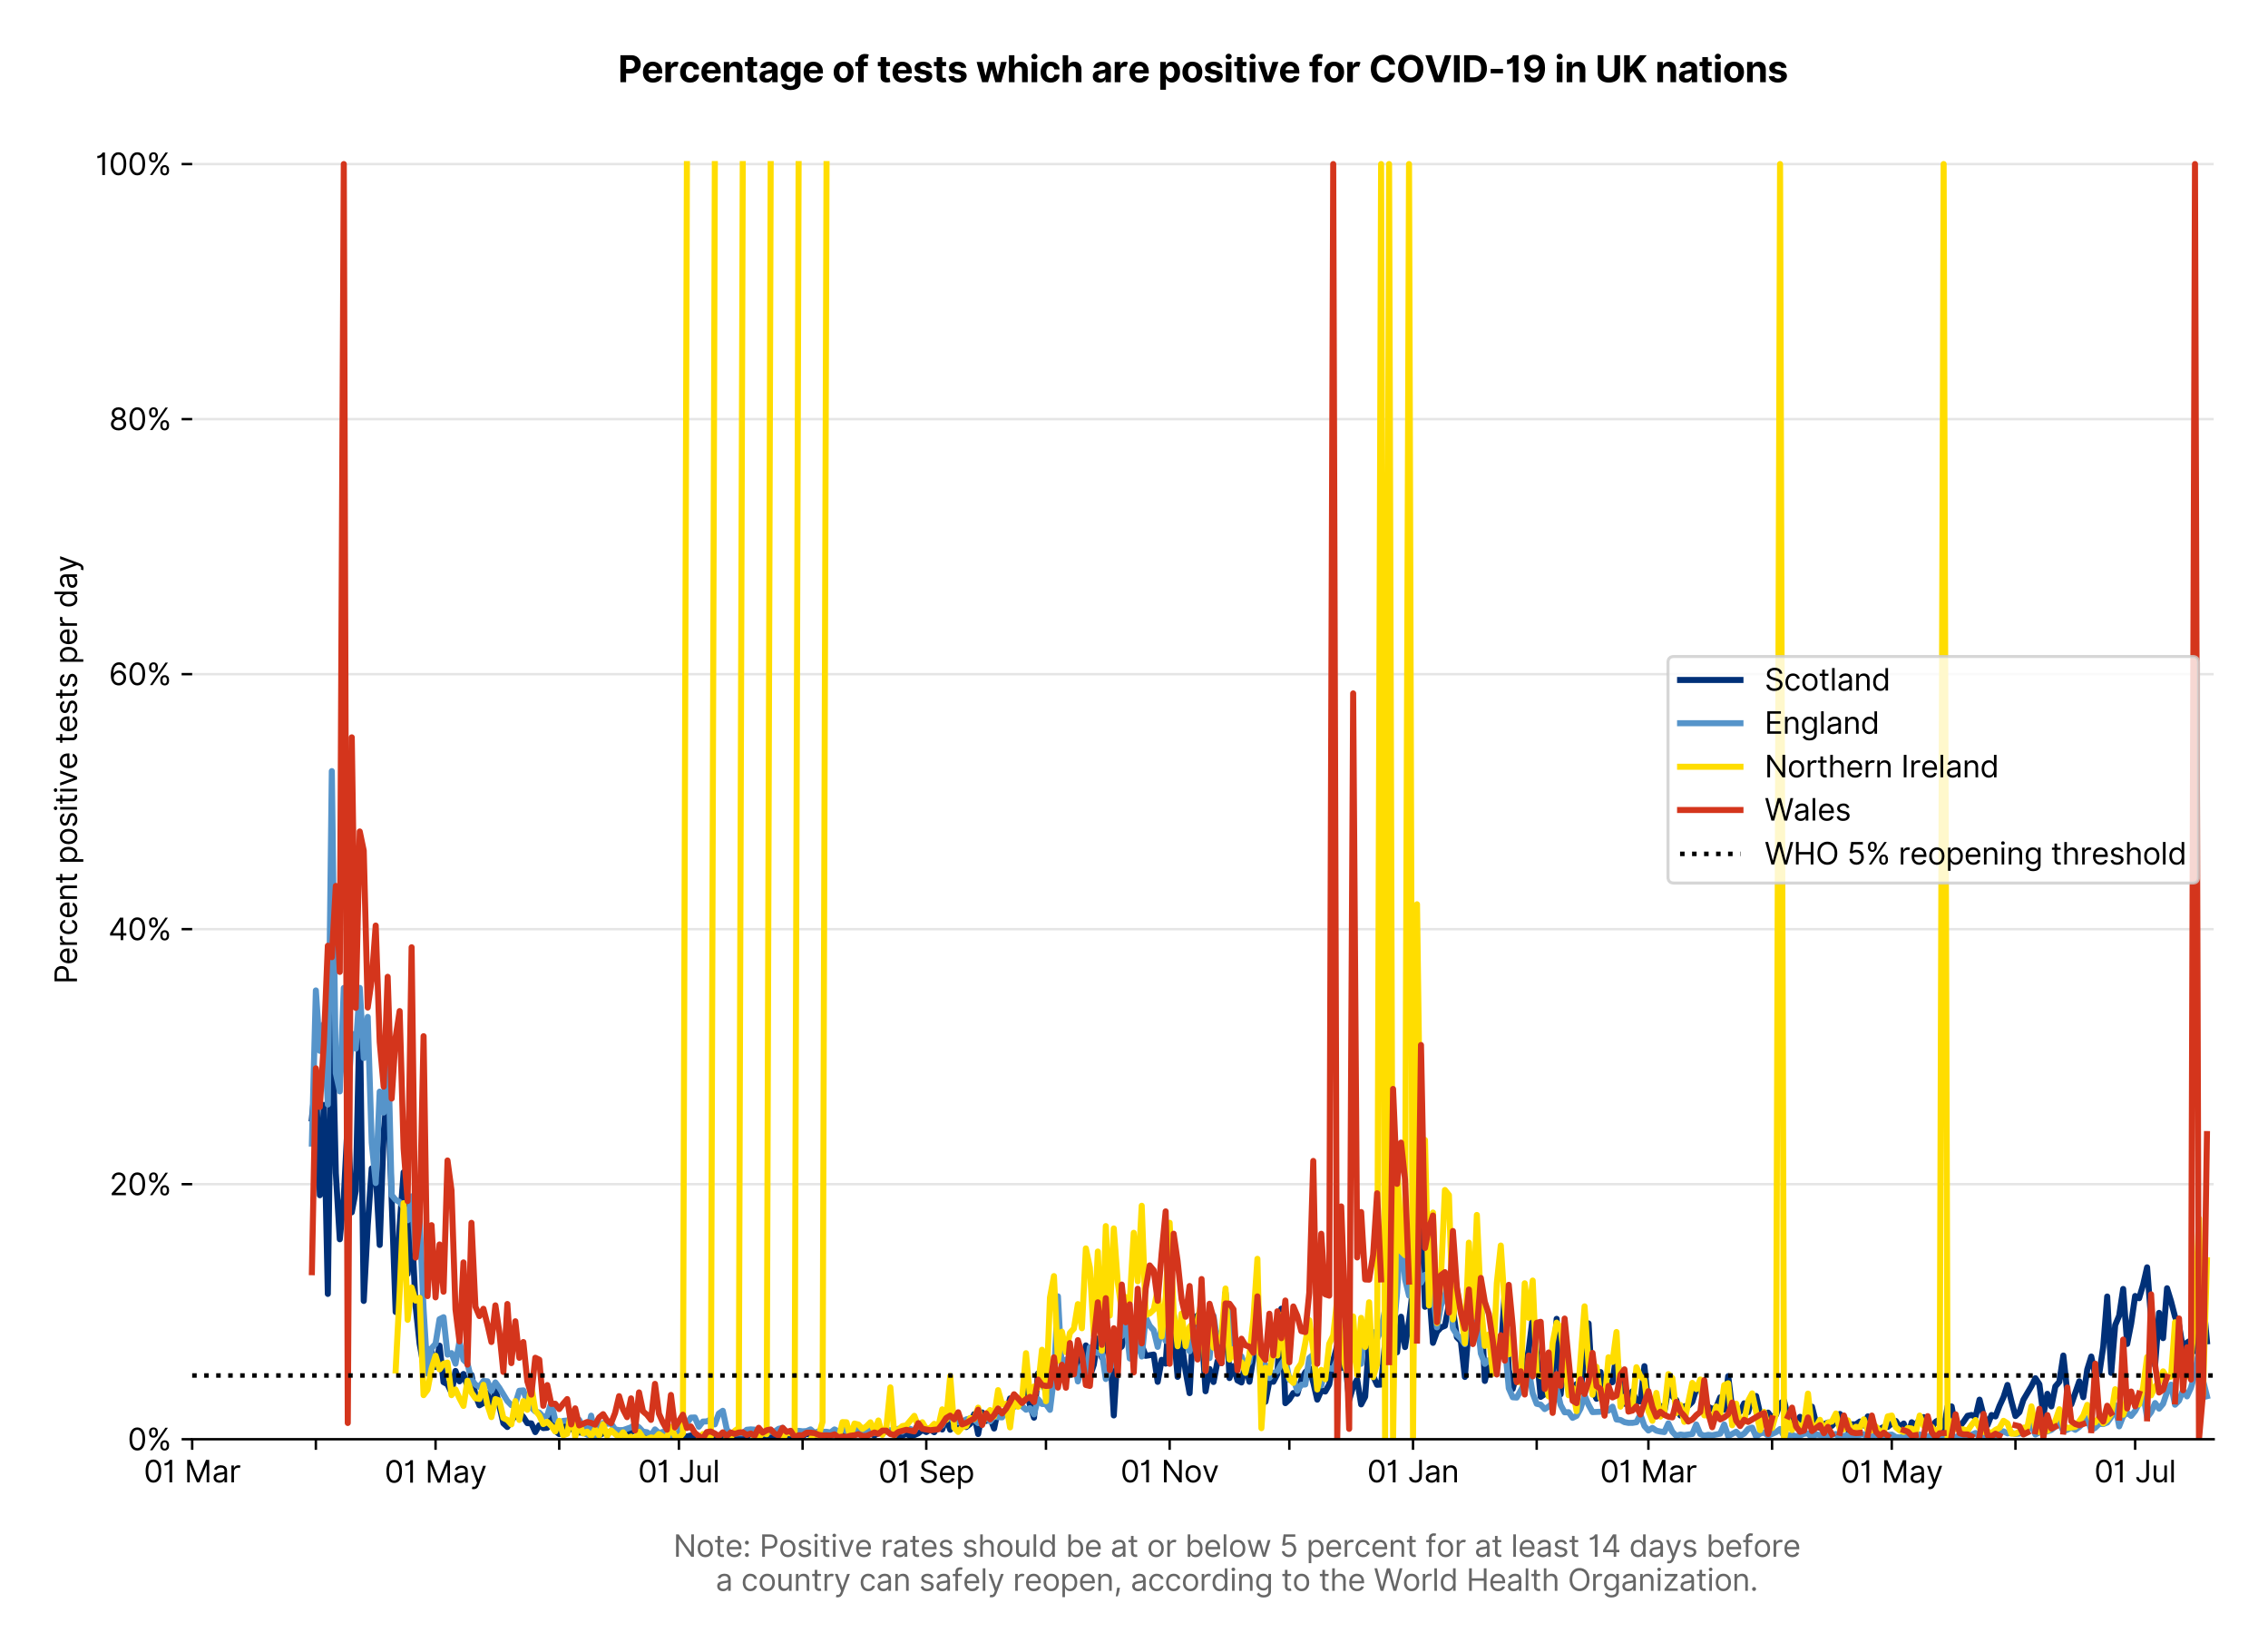 <?xml version="1.0" encoding="utf-8" standalone="no"?>
<!DOCTYPE svg PUBLIC "-//W3C//DTD SVG 1.1//EN"
  "http://www.w3.org/Graphics/SVG/1.1/DTD/svg11.dtd">
<svg version="1.1" viewBox="0 0 751.259 547.103" xmlns="http://www.w3.org/2000/svg" xmlns:xlink="http://www.w3.org/1999/xlink">
 <defs>
  <style type="text/css">*{stroke-linecap:butt;stroke-linejoin:round;}</style>
 </defs>
 <g id="figure_1">
  <g id="patch_1">
   <path d="M 0 547.103 
L 751.259 547.103 
L 751.259 0 
L 0 0 
z
" style="fill:#ffffff;"/>
  </g>
  <g id="axes_1">
   <g id="patch_2">
    <path d="M 63.659 476.745 
L 733.259 476.745 
L 733.259 33.225 
L 63.659 33.225 
z
" style="fill:#ffffff;"/>
   </g>
   <g id="matplotlib.axis_1">
    <g id="xtick_1">
     <g id="line2d_1">
      <defs>
       <path d="M 0 0 
L 0 3.5 
" id="mdb26b6f4cd" style="stroke:#000000;stroke-width:0.8;"/>
      </defs>
      <g>
       <use style="stroke:#000000;stroke-width:0.8;" x="63.659" xlink:href="#mdb26b6f4cd" y="476.745"/>
      </g>
     </g>
     <g id="text_1">
      <!-- 01 Mar -->
      <g transform="translate(47.623 491.018)scale(0.1 -0.1)">
       <defs>
        <path d="M 2000 -64 
Q 1230 -64 806 561 
Q 382 1186 382 2327 
Q 382 3459 809 4088 
Q 1236 4718 2000 4718 
Q 2764 4718 3191 4088 
Q 3618 3459 3618 2327 
Q 3618 1186 3194 561 
Q 2771 -64 2000 -64 
z
M 2000 436 
Q 2509 436 2791 927 
Q 3073 1418 3073 2327 
Q 3073 3234 2789 3730 
Q 2505 4227 2000 4227 
Q 1496 4227 1211 3730 
Q 927 3234 927 2327 
Q 927 1418 1210 927 
Q 1493 436 2000 436 
z
" id="Inter-Regular-30" transform="scale(0.016)"/>
        <path d="M 1973 4655 
L 1973 0 
L 1409 0 
L 1409 3836 
L 1373 3836 
Q 1341 3773 1209 3692 
Q 1077 3611 868 3551 
Q 659 3491 391 3491 
L 391 3964 
Q 661 3964 859 4061 
Q 1057 4159 1190 4291 
Q 1323 4423 1392 4529 
Q 1461 4636 1473 4655 
L 1973 4655 
z
" id="Inter-Regular-31" transform="scale(0.016)"/>
        <path id="Inter-Regular-20" transform="scale(0.016)"/>
        <path d="M 564 4655 
L 1236 4655 
L 2818 791 
L 2873 791 
L 4455 4655 
L 5127 4655 
L 5127 0 
L 4600 0 
L 4600 3536 
L 4555 3536 
L 3100 0 
L 2591 0 
L 1136 3536 
L 1091 3536 
L 1091 0 
L 564 0 
L 564 4655 
z
" id="Inter-Regular-4d" transform="scale(0.016)"/>
        <path d="M 1518 -82 
Q 1186 -82 916 44 
Q 646 170 486 410 
Q 327 650 327 991 
Q 327 1291 445 1478 
Q 564 1666 761 1773 
Q 959 1880 1199 1933 
Q 1439 1986 1682 2018 
Q 2000 2059 2199 2080 
Q 2398 2102 2490 2154 
Q 2582 2207 2582 2336 
L 2582 2355 
Q 2582 2691 2399 2877 
Q 2216 3064 1846 3064 
Q 1461 3064 1243 2895 
Q 1025 2727 936 2536 
L 427 2718 
Q 564 3036 792 3214 
Q 1021 3393 1292 3464 
Q 1564 3536 1827 3536 
Q 1996 3536 2215 3496 
Q 2434 3457 2640 3334 
Q 2846 3211 2982 2963 
Q 3118 2716 3118 2300 
L 3118 0 
L 2582 0 
L 2582 473 
L 2555 473 
Q 2500 359 2373 229 
Q 2246 100 2034 9 
Q 1823 -82 1518 -82 
z
M 1600 400 
Q 1918 400 2137 525 
Q 2357 650 2469 847 
Q 2582 1045 2582 1264 
L 2582 1755 
Q 2548 1714 2433 1681 
Q 2318 1648 2169 1624 
Q 2021 1600 1881 1583 
Q 1741 1566 1655 1555 
Q 1446 1527 1265 1467 
Q 1084 1407 974 1287 
Q 864 1168 864 964 
Q 864 684 1072 542 
Q 1280 400 1600 400 
z
" id="Inter-Regular-61" transform="scale(0.016)"/>
        <path d="M 491 0 
L 491 3491 
L 1009 3491 
L 1009 2964 
L 1046 2964 
Q 1139 3223 1389 3384 
Q 1639 3545 1955 3545 
Q 2100 3545 2209 3511 
Q 2318 3477 2400 3418 
L 2218 2964 
Q 2161 2993 2085 3010 
Q 2009 3027 1909 3027 
Q 1527 3027 1277 2794 
Q 1027 2561 1027 2209 
L 1027 0 
L 491 0 
z
" id="Inter-Regular-72" transform="scale(0.016)"/>
       </defs>
       <use xlink:href="#Inter-Regular-30"/>
       <use x="62.5" xlink:href="#Inter-Regular-31"/>
       <use x="106.676" xlink:href="#Inter-Regular-20"/>
       <use x="134.801" xlink:href="#Inter-Regular-4d"/>
       <use x="225.994" xlink:href="#Inter-Regular-61"/>
       <use x="282.386" xlink:href="#Inter-Regular-72"/>
      </g>
     </g>
    </g>
    <g id="xtick_2">
     <g id="line2d_2">
      <g>
       <use style="stroke:#000000;stroke-width:0.8;" x="104.627" xlink:href="#mdb26b6f4cd" y="476.745"/>
      </g>
     </g>
    </g>
    <g id="xtick_3">
     <g id="line2d_3">
      <g>
       <use style="stroke:#000000;stroke-width:0.8;" x="144.273" xlink:href="#mdb26b6f4cd" y="476.745"/>
      </g>
     </g>
     <g id="text_2">
      <!-- 01 May -->
      <g transform="translate(127.37 491.117)scale(0.1 -0.1)">
       <defs>
        <path d="M 818 -1355 
Q 682 -1355 575 -1333 
Q 468 -1311 427 -1291 
L 564 -818 
Q 857 -893 1053 -814 
Q 1250 -736 1391 -345 
L 1509 -18 
L 218 3491 
L 800 3491 
L 1764 709 
L 1800 709 
L 2764 3491 
L 3346 3491 
L 1846 -564 
Q 1550 -1355 818 -1355 
z
" id="Inter-Regular-79" transform="scale(0.016)"/>
       </defs>
       <use xlink:href="#Inter-Regular-30"/>
       <use x="62.5" xlink:href="#Inter-Regular-31"/>
       <use x="106.676" xlink:href="#Inter-Regular-20"/>
       <use x="134.801" xlink:href="#Inter-Regular-4d"/>
       <use x="225.994" xlink:href="#Inter-Regular-61"/>
       <use x="282.386" xlink:href="#Inter-Regular-79"/>
      </g>
     </g>
    </g>
    <g id="xtick_4">
     <g id="line2d_4">
      <g>
       <use style="stroke:#000000;stroke-width:0.8;" x="185.241" xlink:href="#mdb26b6f4cd" y="476.745"/>
      </g>
     </g>
    </g>
    <g id="xtick_5">
     <g id="line2d_5">
      <g>
       <use style="stroke:#000000;stroke-width:0.8;" x="224.887" xlink:href="#mdb26b6f4cd" y="476.745"/>
      </g>
     </g>
     <g id="text_3">
      <!-- 01 Jul -->
      <g transform="translate(211.344 491.018)scale(0.1 -0.1)">
       <defs>
        <path d="M 2346 4655 
L 2909 4655 
L 2909 1327 
Q 2909 657 2549 296 
Q 2189 -64 1582 -64 
Q 1200 -64 902 76 
Q 605 216 434 475 
Q 264 734 264 1091 
L 818 1091 
Q 818 795 1034 615 
Q 1250 436 1582 436 
Q 1948 436 2147 664 
Q 2346 893 2346 1327 
L 2346 4655 
z
" id="Inter-Regular-4a" transform="scale(0.016)"/>
        <path d="M 2691 1427 
L 2691 3491 
L 3227 3491 
L 3227 0 
L 2691 0 
L 2691 591 
L 2655 591 
Q 2532 325 2273 140 
Q 2014 -45 1618 -45 
Q 1127 -45 809 280 
Q 491 605 491 1273 
L 491 3491 
L 1027 3491 
L 1027 1309 
Q 1027 927 1242 700 
Q 1457 473 1791 473 
Q 1991 473 2199 575 
Q 2407 677 2549 888 
Q 2691 1100 2691 1427 
z
" id="Inter-Regular-75" transform="scale(0.016)"/>
        <path d="M 1027 4655 
L 1027 0 
L 491 0 
L 491 4655 
L 1027 4655 
z
" id="Inter-Regular-6c" transform="scale(0.016)"/>
       </defs>
       <use xlink:href="#Inter-Regular-30"/>
       <use x="62.5" xlink:href="#Inter-Regular-31"/>
       <use x="106.676" xlink:href="#Inter-Regular-20"/>
       <use x="134.801" xlink:href="#Inter-Regular-4a"/>
       <use x="189.063" xlink:href="#Inter-Regular-75"/>
       <use x="247.159" xlink:href="#Inter-Regular-6c"/>
      </g>
     </g>
    </g>
    <g id="xtick_6">
     <g id="line2d_6">
      <g>
       <use style="stroke:#000000;stroke-width:0.8;" x="265.855" xlink:href="#mdb26b6f4cd" y="476.745"/>
      </g>
     </g>
    </g>
    <g id="xtick_7">
     <g id="line2d_7">
      <g>
       <use style="stroke:#000000;stroke-width:0.8;" x="306.823" xlink:href="#mdb26b6f4cd" y="476.745"/>
      </g>
     </g>
     <g id="text_4">
      <!-- 01 Sep -->
      <g transform="translate(290.935 491.117)scale(0.1 -0.1)">
       <defs>
        <path d="M 3109 3491 
Q 3068 3836 2777 4027 
Q 2486 4218 2064 4218 
Q 1600 4218 1318 3999 
Q 1036 3780 1036 3445 
Q 1036 3195 1189 3042 
Q 1343 2889 1553 2803 
Q 1764 2718 1936 2673 
L 2409 2545 
Q 2591 2498 2815 2414 
Q 3039 2330 3244 2185 
Q 3450 2041 3584 1816 
Q 3718 1591 3718 1264 
Q 3718 886 3521 581 
Q 3325 277 2949 97 
Q 2573 -82 2036 -82 
Q 1286 -82 845 272 
Q 405 627 364 1200 
L 946 1200 
Q 968 936 1124 764 
Q 1280 593 1519 510 
Q 1759 427 2036 427 
Q 2359 427 2616 533 
Q 2873 639 3023 828 
Q 3173 1018 3173 1273 
Q 3173 1505 3043 1650 
Q 2914 1795 2702 1886 
Q 2491 1977 2246 2045 
L 1673 2209 
Q 1127 2366 809 2657 
Q 491 2948 491 3418 
Q 491 3809 703 4101 
Q 916 4393 1276 4555 
Q 1636 4718 2082 4718 
Q 2532 4718 2882 4558 
Q 3232 4398 3437 4120 
Q 3643 3843 3655 3491 
L 3109 3491 
z
" id="Inter-Regular-53" transform="scale(0.016)"/>
        <path d="M 1955 -73 
Q 1450 -73 1085 151 
Q 721 375 524 778 
Q 327 1182 327 1718 
Q 327 2255 524 2665 
Q 721 3075 1074 3305 
Q 1427 3536 1900 3536 
Q 2173 3536 2439 3445 
Q 2705 3355 2923 3151 
Q 3141 2948 3270 2614 
Q 3400 2280 3400 1791 
L 3400 1564 
L 866 1564 
Q 884 1005 1183 707 
Q 1482 409 1955 409 
Q 2271 409 2498 545 
Q 2725 682 2827 955 
L 3346 809 
Q 3223 414 2854 170 
Q 2486 -73 1955 -73 
z
M 866 2027 
L 2855 2027 
Q 2855 2470 2595 2762 
Q 2336 3055 1900 3055 
Q 1593 3055 1368 2911 
Q 1143 2768 1013 2533 
Q 884 2298 866 2027 
z
" id="Inter-Regular-65" transform="scale(0.016)"/>
        <path d="M 491 -1309 
L 491 3491 
L 1009 3491 
L 1009 2936 
L 1073 2936 
Q 1132 3027 1237 3169 
Q 1343 3311 1542 3423 
Q 1741 3536 2082 3536 
Q 2523 3536 2859 3315 
Q 3196 3095 3384 2690 
Q 3573 2286 3573 1736 
Q 3573 1182 3384 776 
Q 3196 370 2861 148 
Q 2527 -73 2091 -73 
Q 1755 -73 1552 39 
Q 1350 152 1241 296 
Q 1132 441 1073 536 
L 1027 536 
L 1027 -1309 
L 491 -1309 
z
M 1018 1745 
Q 1018 1152 1276 780 
Q 1534 409 2018 409 
Q 2355 409 2581 587 
Q 2807 766 2921 1069 
Q 3036 1373 3036 1745 
Q 3036 2114 2923 2410 
Q 2811 2707 2585 2881 
Q 2359 3055 2018 3055 
Q 1527 3055 1272 2693 
Q 1018 2332 1018 1745 
z
" id="Inter-Regular-70" transform="scale(0.016)"/>
       </defs>
       <use xlink:href="#Inter-Regular-30"/>
       <use x="62.5" xlink:href="#Inter-Regular-31"/>
       <use x="106.676" xlink:href="#Inter-Regular-20"/>
       <use x="134.801" xlink:href="#Inter-Regular-53"/>
       <use x="198.58" xlink:href="#Inter-Regular-65"/>
       <use x="256.818" xlink:href="#Inter-Regular-70"/>
      </g>
     </g>
    </g>
    <g id="xtick_8">
     <g id="line2d_8">
      <g>
       <use style="stroke:#000000;stroke-width:0.8;" x="346.469" xlink:href="#mdb26b6f4cd" y="476.745"/>
      </g>
     </g>
    </g>
    <g id="xtick_9">
     <g id="line2d_9">
      <g>
       <use style="stroke:#000000;stroke-width:0.8;" x="387.437" xlink:href="#mdb26b6f4cd" y="476.745"/>
      </g>
     </g>
     <g id="text_5">
      <!-- 01 Nov -->
      <g transform="translate(371.166 491.018)scale(0.1 -0.1)">
       <defs>
        <path d="M 4255 4655 
L 4255 0 
L 3709 0 
L 1173 3655 
L 1127 3655 
L 1127 0 
L 564 0 
L 564 4655 
L 1109 4655 
L 3655 991 
L 3700 991 
L 3700 4655 
L 4255 4655 
z
" id="Inter-Regular-4e" transform="scale(0.016)"/>
        <path d="M 1909 -73 
Q 1436 -73 1080 152 
Q 725 377 526 781 
Q 327 1186 327 1727 
Q 327 2273 526 2679 
Q 725 3086 1080 3311 
Q 1436 3536 1909 3536 
Q 2382 3536 2737 3311 
Q 3093 3086 3292 2679 
Q 3491 2273 3491 1727 
Q 3491 1186 3292 781 
Q 3093 377 2737 152 
Q 2382 -73 1909 -73 
z
M 1909 409 
Q 2268 409 2500 593 
Q 2732 777 2843 1077 
Q 2955 1377 2955 1727 
Q 2955 2077 2843 2379 
Q 2732 2682 2500 2868 
Q 2268 3055 1909 3055 
Q 1550 3055 1318 2868 
Q 1086 2682 975 2379 
Q 864 2077 864 1727 
Q 864 1377 975 1077 
Q 1086 777 1318 593 
Q 1550 409 1909 409 
z
" id="Inter-Regular-6f" transform="scale(0.016)"/>
        <path d="M 3346 3491 
L 2055 0 
L 1509 0 
L 218 3491 
L 800 3491 
L 1764 709 
L 1800 709 
L 2764 3491 
L 3346 3491 
z
" id="Inter-Regular-76" transform="scale(0.016)"/>
       </defs>
       <use xlink:href="#Inter-Regular-30"/>
       <use x="62.5" xlink:href="#Inter-Regular-31"/>
       <use x="106.676" xlink:href="#Inter-Regular-20"/>
       <use x="134.801" xlink:href="#Inter-Regular-4e"/>
       <use x="210.085" xlink:href="#Inter-Regular-6f"/>
       <use x="269.744" xlink:href="#Inter-Regular-76"/>
      </g>
     </g>
    </g>
    <g id="xtick_10">
     <g id="line2d_10">
      <g>
       <use style="stroke:#000000;stroke-width:0.8;" x="427.083" xlink:href="#mdb26b6f4cd" y="476.745"/>
      </g>
     </g>
    </g>
    <g id="xtick_11">
     <g id="line2d_11">
      <g>
       <use style="stroke:#000000;stroke-width:0.8;" x="468.051" xlink:href="#mdb26b6f4cd" y="476.745"/>
      </g>
     </g>
     <g id="text_6">
      <!-- 01 Jan -->
      <g transform="translate(452.852 491.018)scale(0.1 -0.1)">
       <defs>
        <path d="M 1027 2100 
L 1027 0 
L 491 0 
L 491 3491 
L 1009 3491 
L 1009 2945 
L 1055 2945 
Q 1177 3211 1427 3373 
Q 1677 3536 2073 3536 
Q 2602 3536 2928 3211 
Q 3255 2886 3255 2218 
L 3255 0 
L 2718 0 
L 2718 2182 
Q 2718 2593 2504 2824 
Q 2291 3055 1918 3055 
Q 1534 3055 1280 2806 
Q 1027 2557 1027 2100 
z
" id="Inter-Regular-6e" transform="scale(0.016)"/>
       </defs>
       <use xlink:href="#Inter-Regular-30"/>
       <use x="62.5" xlink:href="#Inter-Regular-31"/>
       <use x="106.676" xlink:href="#Inter-Regular-20"/>
       <use x="134.801" xlink:href="#Inter-Regular-4a"/>
       <use x="189.063" xlink:href="#Inter-Regular-61"/>
       <use x="245.455" xlink:href="#Inter-Regular-6e"/>
      </g>
     </g>
    </g>
    <g id="xtick_12">
     <g id="line2d_12">
      <g>
       <use style="stroke:#000000;stroke-width:0.8;" x="509.019" xlink:href="#mdb26b6f4cd" y="476.745"/>
      </g>
     </g>
    </g>
    <g id="xtick_13">
     <g id="line2d_13">
      <g>
       <use style="stroke:#000000;stroke-width:0.8;" x="546.022" xlink:href="#mdb26b6f4cd" y="476.745"/>
      </g>
     </g>
     <g id="text_7">
      <!-- 01 Mar -->
      <g transform="translate(529.985 491.018)scale(0.1 -0.1)">
       <use xlink:href="#Inter-Regular-30"/>
       <use x="62.5" xlink:href="#Inter-Regular-31"/>
       <use x="106.676" xlink:href="#Inter-Regular-20"/>
       <use x="134.801" xlink:href="#Inter-Regular-4d"/>
       <use x="225.994" xlink:href="#Inter-Regular-61"/>
       <use x="282.386" xlink:href="#Inter-Regular-72"/>
      </g>
     </g>
    </g>
    <g id="xtick_14">
     <g id="line2d_14">
      <g>
       <use style="stroke:#000000;stroke-width:0.8;" x="586.99" xlink:href="#mdb26b6f4cd" y="476.745"/>
      </g>
     </g>
    </g>
    <g id="xtick_15">
     <g id="line2d_15">
      <g>
       <use style="stroke:#000000;stroke-width:0.8;" x="626.636" xlink:href="#mdb26b6f4cd" y="476.745"/>
      </g>
     </g>
     <g id="text_8">
      <!-- 01 May -->
      <g transform="translate(609.733 491.117)scale(0.1 -0.1)">
       <use xlink:href="#Inter-Regular-30"/>
       <use x="62.5" xlink:href="#Inter-Regular-31"/>
       <use x="106.676" xlink:href="#Inter-Regular-20"/>
       <use x="134.801" xlink:href="#Inter-Regular-4d"/>
       <use x="225.994" xlink:href="#Inter-Regular-61"/>
       <use x="282.386" xlink:href="#Inter-Regular-79"/>
      </g>
     </g>
    </g>
    <g id="xtick_16">
     <g id="line2d_16">
      <g>
       <use style="stroke:#000000;stroke-width:0.8;" x="667.604" xlink:href="#mdb26b6f4cd" y="476.745"/>
      </g>
     </g>
    </g>
    <g id="xtick_17">
     <g id="line2d_17">
      <g>
       <use style="stroke:#000000;stroke-width:0.8;" x="707.25" xlink:href="#mdb26b6f4cd" y="476.745"/>
      </g>
     </g>
     <g id="text_9">
      <!-- 01 Jul -->
      <g transform="translate(693.706 491.018)scale(0.1 -0.1)">
       <use xlink:href="#Inter-Regular-30"/>
       <use x="62.5" xlink:href="#Inter-Regular-31"/>
       <use x="106.676" xlink:href="#Inter-Regular-20"/>
       <use x="134.801" xlink:href="#Inter-Regular-4a"/>
       <use x="189.063" xlink:href="#Inter-Regular-75"/>
       <use x="247.159" xlink:href="#Inter-Regular-6c"/>
      </g>
     </g>
    </g>
    <g id="text_10">
     <!--  -->
     <g style="fill:#666666;" transform="translate(398.459 504.507)scale(0.1 -0.1)"/>
     <!--         Note: Positive rates should be at or below 5 percent for at least 14 days before -->
     <g style="fill:#666666;" transform="translate(200.547 515.69)scale(0.1 -0.1)">
      <defs>
       <path d="M 2009 3491 
L 2009 3036 
L 1264 3036 
L 1264 1000 
Q 1264 773 1331 660 
Q 1398 548 1503 510 
Q 1609 473 1727 473 
Q 1816 473 1873 483 
Q 1930 493 1964 500 
L 2073 18 
Q 2018 -2 1920 -23 
Q 1823 -45 1673 -45 
Q 1446 -45 1228 52 
Q 1011 150 869 350 
Q 727 550 727 855 
L 727 3036 
L 200 3036 
L 200 3491 
L 727 3491 
L 727 4327 
L 1264 4327 
L 1264 3491 
L 2009 3491 
z
" id="Inter-Regular-74" transform="scale(0.016)"/>
       <path d="M 882 -36 
Q 714 -36 593 84 
Q 473 205 473 373 
Q 473 541 593 661 
Q 714 782 882 782 
Q 1050 782 1170 661 
Q 1291 541 1291 373 
Q 1291 205 1170 84 
Q 1050 -36 882 -36 
z
M 882 2524 
Q 714 2524 593 2644 
Q 473 2765 473 2933 
Q 473 3101 593 3221 
Q 714 3342 882 3342 
Q 1050 3342 1170 3221 
Q 1291 3101 1291 2933 
Q 1291 2765 1170 2644 
Q 1050 2524 882 2524 
z
" id="Inter-Regular-3a" transform="scale(0.016)"/>
       <path d="M 564 0 
L 564 4655 
L 2136 4655 
Q 2684 4655 3033 4458 
Q 3382 4261 3550 3927 
Q 3718 3593 3718 3182 
Q 3718 2770 3551 2434 
Q 3384 2098 3036 1899 
Q 2689 1700 2146 1700 
L 1127 1700 
L 1127 0 
L 564 0 
z
M 1127 2200 
L 2127 2200 
Q 2689 2200 2926 2482 
Q 3164 2764 3164 3182 
Q 3164 3602 2925 3878 
Q 2686 4155 2118 4155 
L 1127 4155 
L 1127 2200 
z
" id="Inter-Regular-50" transform="scale(0.016)"/>
       <path d="M 2964 2709 
L 2482 2573 
Q 2411 2755 2245 2914 
Q 2080 3073 1727 3073 
Q 1407 3073 1194 2926 
Q 982 2780 982 2555 
Q 982 2355 1127 2239 
Q 1273 2123 1582 2045 
L 2100 1918 
Q 3027 1691 3027 973 
Q 3027 673 2855 436 
Q 2684 200 2377 63 
Q 2071 -73 1664 -73 
Q 1130 -73 780 159 
Q 430 391 336 836 
L 846 964 
Q 989 400 1655 400 
Q 2030 400 2251 560 
Q 2473 720 2473 945 
Q 2473 1316 1955 1436 
L 1373 1573 
Q 893 1686 669 1926 
Q 446 2166 446 2527 
Q 446 2823 613 3050 
Q 780 3277 1069 3406 
Q 1359 3536 1727 3536 
Q 2246 3536 2542 3309 
Q 2839 3082 2964 2709 
z
" id="Inter-Regular-73" transform="scale(0.016)"/>
       <path d="M 491 0 
L 491 3491 
L 1027 3491 
L 1027 0 
L 491 0 
z
M 764 4073 
Q 607 4073 494 4179 
Q 382 4286 382 4436 
Q 382 4586 494 4693 
Q 607 4800 764 4800 
Q 921 4800 1033 4693 
Q 1146 4586 1146 4436 
Q 1146 4286 1033 4179 
Q 921 4073 764 4073 
z
" id="Inter-Regular-69" transform="scale(0.016)"/>
       <path d="M 1027 2100 
L 1027 0 
L 491 0 
L 491 4655 
L 1027 4655 
L 1027 2945 
L 1073 2945 
Q 1196 3216 1442 3376 
Q 1689 3536 2100 3536 
Q 2636 3536 2963 3213 
Q 3291 2891 3291 2218 
L 3291 0 
L 2755 0 
L 2755 2182 
Q 2755 2598 2540 2826 
Q 2325 3055 1946 3055 
Q 1548 3055 1287 2806 
Q 1027 2557 1027 2100 
z
" id="Inter-Regular-68" transform="scale(0.016)"/>
       <path d="M 1809 -73 
Q 1373 -73 1039 148 
Q 705 370 516 776 
Q 327 1182 327 1736 
Q 327 2286 516 2690 
Q 705 3095 1041 3315 
Q 1377 3536 1818 3536 
Q 2159 3536 2358 3423 
Q 2557 3311 2662 3169 
Q 2768 3027 2827 2936 
L 2873 2936 
L 2873 4655 
L 3409 4655 
L 3409 0 
L 2891 0 
L 2891 536 
L 2827 536 
Q 2768 441 2659 296 
Q 2550 152 2348 39 
Q 2146 -73 1809 -73 
z
M 1882 409 
Q 2366 409 2624 780 
Q 2882 1152 2882 1745 
Q 2882 2332 2627 2693 
Q 2373 3055 1882 3055 
Q 1541 3055 1315 2881 
Q 1089 2707 976 2410 
Q 864 2114 864 1745 
Q 864 1373 978 1069 
Q 1093 766 1319 587 
Q 1546 409 1882 409 
z
" id="Inter-Regular-64" transform="scale(0.016)"/>
       <path d="M 564 0 
L 564 4655 
L 1100 4655 
L 1100 2936 
L 1146 2936 
Q 1205 3027 1310 3169 
Q 1416 3311 1615 3423 
Q 1814 3536 2155 3536 
Q 2596 3536 2932 3315 
Q 3268 3095 3457 2690 
Q 3646 2286 3646 1736 
Q 3646 1182 3457 776 
Q 3268 370 2934 148 
Q 2600 -73 2164 -73 
Q 1827 -73 1625 39 
Q 1423 152 1314 296 
Q 1205 441 1146 536 
L 1082 536 
L 1082 0 
L 564 0 
z
M 1091 1745 
Q 1091 1152 1349 780 
Q 1607 409 2091 409 
Q 2427 409 2653 587 
Q 2880 766 2994 1069 
Q 3109 1373 3109 1745 
Q 3109 2114 2996 2410 
Q 2884 2707 2658 2881 
Q 2432 3055 2091 3055 
Q 1600 3055 1345 2693 
Q 1091 2332 1091 1745 
z
" id="Inter-Regular-62" transform="scale(0.016)"/>
       <path d="M 1282 0 
L 218 3491 
L 782 3491 
L 1536 818 
L 1573 818 
L 2318 3491 
L 2891 3491 
L 3627 827 
L 3664 827 
L 4418 3491 
L 4982 3491 
L 3918 0 
L 3391 0 
L 2627 2682 
L 2573 2682 
L 1809 0 
L 1282 0 
z
" id="Inter-Regular-77" transform="scale(0.016)"/>
       <path d="M 1936 -64 
Q 1536 -64 1216 95 
Q 896 255 702 532 
Q 509 809 491 1164 
L 1036 1164 
Q 1068 848 1324 642 
Q 1580 436 1936 436 
Q 2223 436 2447 570 
Q 2671 705 2799 940 
Q 2927 1175 2927 1473 
Q 2927 1777 2794 2017 
Q 2661 2257 2429 2395 
Q 2198 2534 1900 2536 
Q 1686 2539 1461 2472 
Q 1236 2405 1091 2300 
L 564 2364 
L 846 4655 
L 3264 4655 
L 3264 4155 
L 1318 4155 
L 1155 2782 
L 1182 2782 
Q 1325 2895 1541 2970 
Q 1757 3045 1991 3045 
Q 2418 3045 2753 2842 
Q 3089 2639 3281 2286 
Q 3473 1934 3473 1482 
Q 3473 1036 3274 687 
Q 3075 339 2727 137 
Q 2380 -64 1936 -64 
z
" id="Inter-Regular-35" transform="scale(0.016)"/>
       <path d="M 1909 -73 
Q 1418 -73 1063 159 
Q 709 391 518 798 
Q 327 1205 327 1727 
Q 327 2259 524 2667 
Q 721 3075 1074 3305 
Q 1427 3536 1900 3536 
Q 2268 3536 2563 3400 
Q 2859 3264 3047 3018 
Q 3236 2773 3282 2445 
L 2746 2445 
Q 2684 2684 2474 2869 
Q 2264 3055 1909 3055 
Q 1439 3055 1151 2697 
Q 864 2339 864 1745 
Q 864 1139 1148 774 
Q 1432 409 1909 409 
Q 2223 409 2447 570 
Q 2671 732 2746 1018 
L 3282 1018 
Q 3236 709 3058 462 
Q 2880 216 2588 71 
Q 2296 -73 1909 -73 
z
" id="Inter-Regular-63" transform="scale(0.016)"/>
       <path d="M 2046 3491 
L 2046 3036 
L 1264 3036 
L 1264 0 
L 727 0 
L 727 3036 
L 164 3036 
L 164 3491 
L 727 3491 
L 727 3973 
Q 727 4273 868 4473 
Q 1009 4673 1234 4773 
Q 1459 4873 1709 4873 
Q 1907 4873 2032 4841 
Q 2157 4809 2218 4782 
L 2064 4318 
Q 2023 4332 1951 4352 
Q 1880 4373 1764 4373 
Q 1498 4373 1381 4239 
Q 1264 4105 1264 3845 
L 1264 3491 
L 2046 3491 
z
" id="Inter-Regular-66" transform="scale(0.016)"/>
       <path d="M 373 955 
L 373 1418 
L 2418 4655 
L 3100 4655 
L 3100 1455 
L 3736 1455 
L 3736 955 
L 3100 955 
L 3100 0 
L 2564 0 
L 2564 955 
L 373 955 
z
M 2564 1455 
L 2564 3936 
L 2527 3936 
L 982 1491 
L 982 1455 
L 2564 1455 
z
" id="Inter-Regular-34" transform="scale(0.016)"/>
      </defs>
      <use xlink:href="#Inter-Regular-20"/>
      <use x="28.125" xlink:href="#Inter-Regular-20"/>
      <use x="56.25" xlink:href="#Inter-Regular-20"/>
      <use x="84.375" xlink:href="#Inter-Regular-20"/>
      <use x="112.5" xlink:href="#Inter-Regular-20"/>
      <use x="140.625" xlink:href="#Inter-Regular-20"/>
      <use x="168.75" xlink:href="#Inter-Regular-20"/>
      <use x="196.875" xlink:href="#Inter-Regular-20"/>
      <use x="225" xlink:href="#Inter-Regular-4e"/>
      <use x="300.284" xlink:href="#Inter-Regular-6f"/>
      <use x="359.943" xlink:href="#Inter-Regular-74"/>
      <use x="396.307" xlink:href="#Inter-Regular-65"/>
      <use x="454.546" xlink:href="#Inter-Regular-3a"/>
      <use x="482.102" xlink:href="#Inter-Regular-20"/>
      <use x="510.227" xlink:href="#Inter-Regular-50"/>
      <use x="573.722" xlink:href="#Inter-Regular-6f"/>
      <use x="633.381" xlink:href="#Inter-Regular-73"/>
      <use x="685.653" xlink:href="#Inter-Regular-69"/>
      <use x="709.375" xlink:href="#Inter-Regular-74"/>
      <use x="745.739" xlink:href="#Inter-Regular-69"/>
      <use x="769.46" xlink:href="#Inter-Regular-76"/>
      <use x="825.142" xlink:href="#Inter-Regular-65"/>
      <use x="883.381" xlink:href="#Inter-Regular-20"/>
      <use x="911.506" xlink:href="#Inter-Regular-72"/>
      <use x="949.858" xlink:href="#Inter-Regular-61"/>
      <use x="1006.25" xlink:href="#Inter-Regular-74"/>
      <use x="1042.614" xlink:href="#Inter-Regular-65"/>
      <use x="1100.852" xlink:href="#Inter-Regular-73"/>
      <use x="1153.125" xlink:href="#Inter-Regular-20"/>
      <use x="1181.25" xlink:href="#Inter-Regular-73"/>
      <use x="1233.523" xlink:href="#Inter-Regular-68"/>
      <use x="1292.614" xlink:href="#Inter-Regular-6f"/>
      <use x="1352.273" xlink:href="#Inter-Regular-75"/>
      <use x="1410.37" xlink:href="#Inter-Regular-6c"/>
      <use x="1434.091" xlink:href="#Inter-Regular-64"/>
      <use x="1496.165" xlink:href="#Inter-Regular-20"/>
      <use x="1524.29" xlink:href="#Inter-Regular-62"/>
      <use x="1586.364" xlink:href="#Inter-Regular-65"/>
      <use x="1644.603" xlink:href="#Inter-Regular-20"/>
      <use x="1672.728" xlink:href="#Inter-Regular-61"/>
      <use x="1729.12" xlink:href="#Inter-Regular-74"/>
      <use x="1765.483" xlink:href="#Inter-Regular-20"/>
      <use x="1793.608" xlink:href="#Inter-Regular-6f"/>
      <use x="1853.267" xlink:href="#Inter-Regular-72"/>
      <use x="1891.62" xlink:href="#Inter-Regular-20"/>
      <use x="1919.745" xlink:href="#Inter-Regular-62"/>
      <use x="1981.818" xlink:href="#Inter-Regular-65"/>
      <use x="2040.057" xlink:href="#Inter-Regular-6c"/>
      <use x="2063.779" xlink:href="#Inter-Regular-6f"/>
      <use x="2123.438" xlink:href="#Inter-Regular-77"/>
      <use x="2204.688" xlink:href="#Inter-Regular-20"/>
      <use x="2232.813" xlink:href="#Inter-Regular-35"/>
      <use x="2293.608" xlink:href="#Inter-Regular-20"/>
      <use x="2321.733" xlink:href="#Inter-Regular-70"/>
      <use x="2382.671" xlink:href="#Inter-Regular-65"/>
      <use x="2440.909" xlink:href="#Inter-Regular-72"/>
      <use x="2479.262" xlink:href="#Inter-Regular-63"/>
      <use x="2535.086" xlink:href="#Inter-Regular-65"/>
      <use x="2593.324" xlink:href="#Inter-Regular-6e"/>
      <use x="2651.847" xlink:href="#Inter-Regular-74"/>
      <use x="2688.211" xlink:href="#Inter-Regular-20"/>
      <use x="2716.336" xlink:href="#Inter-Regular-66"/>
      <use x="2752.415" xlink:href="#Inter-Regular-6f"/>
      <use x="2812.074" xlink:href="#Inter-Regular-72"/>
      <use x="2850.427" xlink:href="#Inter-Regular-20"/>
      <use x="2878.552" xlink:href="#Inter-Regular-61"/>
      <use x="2934.944" xlink:href="#Inter-Regular-74"/>
      <use x="2971.307" xlink:href="#Inter-Regular-20"/>
      <use x="2999.432" xlink:href="#Inter-Regular-6c"/>
      <use x="3023.154" xlink:href="#Inter-Regular-65"/>
      <use x="3081.393" xlink:href="#Inter-Regular-61"/>
      <use x="3137.785" xlink:href="#Inter-Regular-73"/>
      <use x="3190.057" xlink:href="#Inter-Regular-74"/>
      <use x="3226.421" xlink:href="#Inter-Regular-20"/>
      <use x="3254.546" xlink:href="#Inter-Regular-31"/>
      <use x="3298.722" xlink:href="#Inter-Regular-34"/>
      <use x="3362.927" xlink:href="#Inter-Regular-20"/>
      <use x="3391.052" xlink:href="#Inter-Regular-64"/>
      <use x="3453.126" xlink:href="#Inter-Regular-61"/>
      <use x="3509.518" xlink:href="#Inter-Regular-79"/>
      <use x="3565.199" xlink:href="#Inter-Regular-73"/>
      <use x="3617.472" xlink:href="#Inter-Regular-20"/>
      <use x="3645.597" xlink:href="#Inter-Regular-62"/>
      <use x="3707.671" xlink:href="#Inter-Regular-65"/>
      <use x="3765.91" xlink:href="#Inter-Regular-66"/>
      <use x="3801.989" xlink:href="#Inter-Regular-6f"/>
      <use x="3861.648" xlink:href="#Inter-Regular-72"/>
      <use x="3900.001" xlink:href="#Inter-Regular-65"/>
     </g>
     <!--         a country can safely reopen, according to the World Health Organization. -->
     <g style="fill:#666666;" transform="translate(214.55 526.944)scale(0.1 -0.1)">
      <defs>
       <path d="M 1291 636 
L 1255 391 
Q 1216 132 1137 -163 
Q 1059 -459 975 -720 
Q 891 -982 836 -1136 
L 427 -1136 
Q 457 -991 504 -752 
Q 552 -514 601 -219 
Q 650 75 682 382 
L 709 636 
L 1291 636 
z
" id="Inter-Regular-2c" transform="scale(0.016)"/>
       <path d="M 1900 -1382 
Q 1316 -1382 976 -1169 
Q 636 -957 473 -682 
L 900 -382 
Q 973 -477 1084 -601 
Q 1196 -725 1390 -817 
Q 1584 -909 1900 -909 
Q 2323 -909 2598 -704 
Q 2873 -500 2873 -64 
L 2873 645 
L 2827 645 
Q 2768 550 2660 410 
Q 2552 270 2351 162 
Q 2150 55 1809 55 
Q 1386 55 1051 255 
Q 716 455 521 836 
Q 327 1218 327 1764 
Q 327 2300 516 2699 
Q 705 3098 1041 3317 
Q 1377 3536 1818 3536 
Q 2159 3536 2360 3423 
Q 2561 3311 2669 3169 
Q 2777 3027 2836 2936 
L 2891 2936 
L 2891 3491 
L 3409 3491 
L 3409 -100 
Q 3409 -550 3205 -833 
Q 3002 -1116 2660 -1249 
Q 2318 -1382 1900 -1382 
z
M 1882 536 
Q 2366 536 2624 864 
Q 2882 1193 2882 1773 
Q 2882 2339 2627 2697 
Q 2373 3055 1882 3055 
Q 1541 3055 1315 2882 
Q 1089 2709 976 2418 
Q 864 2127 864 1773 
Q 864 1227 1120 881 
Q 1377 536 1882 536 
z
" id="Inter-Regular-67" transform="scale(0.016)"/>
       <path d="M 1409 0 
L 136 4655 
L 709 4655 
L 1682 864 
L 1727 864 
L 2718 4655 
L 3355 4655 
L 4346 864 
L 4391 864 
L 5364 4655 
L 5936 4655 
L 4664 0 
L 4082 0 
L 3055 3709 
L 3018 3709 
L 1991 0 
L 1409 0 
z
" id="Inter-Regular-57" transform="scale(0.016)"/>
       <path d="M 564 0 
L 564 4655 
L 1127 4655 
L 1127 2582 
L 3609 2582 
L 3609 4655 
L 4173 4655 
L 4173 0 
L 3609 0 
L 3609 2082 
L 1127 2082 
L 1127 0 
L 564 0 
z
" id="Inter-Regular-48" transform="scale(0.016)"/>
       <path d="M 4491 2327 
Q 4491 1591 4225 1054 
Q 3959 518 3495 227 
Q 3032 -64 2436 -64 
Q 1841 -64 1377 227 
Q 914 518 648 1054 
Q 382 1591 382 2327 
Q 382 3064 648 3600 
Q 914 4136 1377 4427 
Q 1841 4718 2436 4718 
Q 3032 4718 3495 4427 
Q 3959 4136 4225 3600 
Q 4491 3064 4491 2327 
z
M 3946 2327 
Q 3946 2932 3744 3348 
Q 3543 3764 3201 3977 
Q 2859 4191 2436 4191 
Q 2014 4191 1672 3977 
Q 1330 3764 1128 3348 
Q 927 2932 927 2327 
Q 927 1723 1128 1307 
Q 1330 891 1672 677 
Q 2014 464 2436 464 
Q 2859 464 3201 677 
Q 3543 891 3744 1307 
Q 3946 1723 3946 2327 
z
" id="Inter-Regular-4f" transform="scale(0.016)"/>
       <path d="M 391 0 
L 391 409 
L 2373 2955 
L 2373 2991 
L 455 2991 
L 455 3491 
L 3064 3491 
L 3064 3064 
L 1136 536 
L 1136 500 
L 3127 500 
L 3127 0 
L 391 0 
z
" id="Inter-Regular-7a" transform="scale(0.016)"/>
       <path d="M 882 -36 
Q 714 -36 593 84 
Q 473 205 473 373 
Q 473 541 593 661 
Q 714 782 882 782 
Q 1050 782 1170 661 
Q 1291 541 1291 373 
Q 1291 205 1170 84 
Q 1050 -36 882 -36 
z
" id="Inter-Regular-2e" transform="scale(0.016)"/>
      </defs>
      <use xlink:href="#Inter-Regular-20"/>
      <use x="28.125" xlink:href="#Inter-Regular-20"/>
      <use x="56.25" xlink:href="#Inter-Regular-20"/>
      <use x="84.375" xlink:href="#Inter-Regular-20"/>
      <use x="112.5" xlink:href="#Inter-Regular-20"/>
      <use x="140.625" xlink:href="#Inter-Regular-20"/>
      <use x="168.75" xlink:href="#Inter-Regular-20"/>
      <use x="196.875" xlink:href="#Inter-Regular-20"/>
      <use x="225" xlink:href="#Inter-Regular-61"/>
      <use x="281.392" xlink:href="#Inter-Regular-20"/>
      <use x="309.517" xlink:href="#Inter-Regular-63"/>
      <use x="365.341" xlink:href="#Inter-Regular-6f"/>
      <use x="425" xlink:href="#Inter-Regular-75"/>
      <use x="483.097" xlink:href="#Inter-Regular-6e"/>
      <use x="541.619" xlink:href="#Inter-Regular-74"/>
      <use x="577.983" xlink:href="#Inter-Regular-72"/>
      <use x="616.335" xlink:href="#Inter-Regular-79"/>
      <use x="672.017" xlink:href="#Inter-Regular-20"/>
      <use x="700.142" xlink:href="#Inter-Regular-63"/>
      <use x="755.966" xlink:href="#Inter-Regular-61"/>
      <use x="812.358" xlink:href="#Inter-Regular-6e"/>
      <use x="870.881" xlink:href="#Inter-Regular-20"/>
      <use x="899.006" xlink:href="#Inter-Regular-73"/>
      <use x="951.279" xlink:href="#Inter-Regular-61"/>
      <use x="1007.671" xlink:href="#Inter-Regular-66"/>
      <use x="1043.75" xlink:href="#Inter-Regular-65"/>
      <use x="1101.989" xlink:href="#Inter-Regular-6c"/>
      <use x="1125.71" xlink:href="#Inter-Regular-79"/>
      <use x="1181.392" xlink:href="#Inter-Regular-20"/>
      <use x="1209.517" xlink:href="#Inter-Regular-72"/>
      <use x="1247.869" xlink:href="#Inter-Regular-65"/>
      <use x="1306.108" xlink:href="#Inter-Regular-6f"/>
      <use x="1365.767" xlink:href="#Inter-Regular-70"/>
      <use x="1426.705" xlink:href="#Inter-Regular-65"/>
      <use x="1484.943" xlink:href="#Inter-Regular-6e"/>
      <use x="1543.466" xlink:href="#Inter-Regular-2c"/>
      <use x="1571.449" xlink:href="#Inter-Regular-20"/>
      <use x="1599.574" xlink:href="#Inter-Regular-61"/>
      <use x="1655.966" xlink:href="#Inter-Regular-63"/>
      <use x="1711.79" xlink:href="#Inter-Regular-63"/>
      <use x="1767.614" xlink:href="#Inter-Regular-6f"/>
      <use x="1827.273" xlink:href="#Inter-Regular-72"/>
      <use x="1865.625" xlink:href="#Inter-Regular-64"/>
      <use x="1927.699" xlink:href="#Inter-Regular-69"/>
      <use x="1951.421" xlink:href="#Inter-Regular-6e"/>
      <use x="2009.943" xlink:href="#Inter-Regular-67"/>
      <use x="2070.881" xlink:href="#Inter-Regular-20"/>
      <use x="2099.006" xlink:href="#Inter-Regular-74"/>
      <use x="2135.37" xlink:href="#Inter-Regular-6f"/>
      <use x="2195.029" xlink:href="#Inter-Regular-20"/>
      <use x="2223.154" xlink:href="#Inter-Regular-74"/>
      <use x="2259.517" xlink:href="#Inter-Regular-68"/>
      <use x="2318.608" xlink:href="#Inter-Regular-65"/>
      <use x="2376.847" xlink:href="#Inter-Regular-20"/>
      <use x="2404.972" xlink:href="#Inter-Regular-57"/>
      <use x="2499.858" xlink:href="#Inter-Regular-6f"/>
      <use x="2559.517" xlink:href="#Inter-Regular-72"/>
      <use x="2597.87" xlink:href="#Inter-Regular-6c"/>
      <use x="2621.591" xlink:href="#Inter-Regular-64"/>
      <use x="2683.665" xlink:href="#Inter-Regular-20"/>
      <use x="2711.79" xlink:href="#Inter-Regular-48"/>
      <use x="2785.796" xlink:href="#Inter-Regular-65"/>
      <use x="2844.035" xlink:href="#Inter-Regular-61"/>
      <use x="2900.427" xlink:href="#Inter-Regular-6c"/>
      <use x="2924.148" xlink:href="#Inter-Regular-74"/>
      <use x="2960.512" xlink:href="#Inter-Regular-68"/>
      <use x="3019.603" xlink:href="#Inter-Regular-20"/>
      <use x="3047.728" xlink:href="#Inter-Regular-4f"/>
      <use x="3123.864" xlink:href="#Inter-Regular-72"/>
      <use x="3162.216" xlink:href="#Inter-Regular-67"/>
      <use x="3223.154" xlink:href="#Inter-Regular-61"/>
      <use x="3279.546" xlink:href="#Inter-Regular-6e"/>
      <use x="3338.069" xlink:href="#Inter-Regular-69"/>
      <use x="3361.79" xlink:href="#Inter-Regular-7a"/>
      <use x="3415.91" xlink:href="#Inter-Regular-61"/>
      <use x="3472.302" xlink:href="#Inter-Regular-74"/>
      <use x="3508.665" xlink:href="#Inter-Regular-69"/>
      <use x="3532.387" xlink:href="#Inter-Regular-6f"/>
      <use x="3592.046" xlink:href="#Inter-Regular-6e"/>
      <use x="3650.569" xlink:href="#Inter-Regular-2e"/>
     </g>
    </g>
   </g>
   <g id="matplotlib.axis_2">
    <g id="ytick_1">
     <g id="line2d_18">
      <path clip-path="url(#p66bb75e425)" d="M 63.659 476.745 
L 733.259 476.745 
" style="fill:none;stroke:#e5e5e5;stroke-linecap:square;stroke-width:0.8;"/>
     </g>
     <g id="line2d_19">
      <defs>
       <path d="M 0 0 
L -3.5 0 
" id="m2ff1a5406e" style="stroke:#000000;stroke-width:0.8;"/>
      </defs>
      <g>
       <use style="stroke:#000000;stroke-width:0.8;" x="63.659" xlink:href="#m2ff1a5406e" y="476.745"/>
      </g>
     </g>
     <g id="text_11">
      <!-- 0% -->
      <g transform="translate(42.284 480.382)scale(0.1 -0.1)">
       <defs>
        <path d="M 2855 873 
L 2855 1118 
Q 2855 1373 2960 1585 
Q 3066 1798 3269 1926 
Q 3473 2055 3764 2055 
Q 4059 2055 4259 1926 
Q 4459 1798 4561 1585 
Q 4664 1373 4664 1118 
L 4664 873 
Q 4664 618 4560 405 
Q 4457 193 4256 64 
Q 4055 -64 3764 -64 
Q 3468 -64 3266 64 
Q 3064 193 2959 405 
Q 2855 618 2855 873 
z
M 536 3536 
L 536 3782 
Q 536 4036 642 4248 
Q 748 4461 951 4589 
Q 1155 4718 1446 4718 
Q 1741 4718 1941 4589 
Q 2141 4461 2243 4248 
Q 2346 4036 2346 3782 
L 2346 3536 
Q 2346 3282 2242 3069 
Q 2139 2857 1937 2728 
Q 1736 2600 1446 2600 
Q 1150 2600 948 2728 
Q 746 2857 641 3069 
Q 536 3282 536 3536 
z
M 709 0 
L 3909 4655 
L 4427 4655 
L 1227 0 
L 709 0 
z
M 3318 1118 
L 3318 873 
Q 3318 661 3418 494 
Q 3518 327 3764 327 
Q 4002 327 4101 494 
Q 4200 661 4200 873 
L 4200 1118 
Q 4200 1330 4104 1497 
Q 4009 1664 3764 1664 
Q 3525 1664 3421 1497 
Q 3318 1330 3318 1118 
z
M 1000 3782 
L 1000 3536 
Q 1000 3325 1100 3158 
Q 1200 2991 1446 2991 
Q 1684 2991 1783 3158 
Q 1882 3325 1882 3536 
L 1882 3782 
Q 1882 3993 1786 4160 
Q 1691 4327 1446 4327 
Q 1207 4327 1103 4160 
Q 1000 3993 1000 3782 
z
" id="Inter-Regular-25" transform="scale(0.016)"/>
       </defs>
       <use xlink:href="#Inter-Regular-30"/>
       <use x="62.5" xlink:href="#Inter-Regular-25"/>
      </g>
     </g>
    </g>
    <g id="ytick_2">
     <g id="line2d_20">
      <path clip-path="url(#p66bb75e425)" d="M 63.659 392.265 
L 733.259 392.265 
" style="fill:none;stroke:#e5e5e5;stroke-linecap:square;stroke-width:0.8;"/>
     </g>
     <g id="line2d_21">
      <g>
       <use style="stroke:#000000;stroke-width:0.8;" x="63.659" xlink:href="#m2ff1a5406e" y="392.265"/>
      </g>
     </g>
     <g id="text_12">
      <!-- 20% -->
      <g transform="translate(36.233 395.902)scale(0.1 -0.1)">
       <defs>
        <path d="M 482 0 
L 482 409 
L 2018 2091 
Q 2289 2386 2464 2605 
Q 2639 2825 2724 3019 
Q 2809 3214 2809 3427 
Q 2809 3795 2553 4011 
Q 2298 4227 1918 4227 
Q 1514 4227 1275 3985 
Q 1036 3743 1036 3345 
L 500 3345 
Q 500 3755 688 4064 
Q 877 4373 1203 4545 
Q 1530 4718 1936 4718 
Q 2346 4718 2661 4545 
Q 2977 4373 3156 4079 
Q 3336 3786 3336 3427 
Q 3336 3170 3244 2926 
Q 3152 2682 2926 2383 
Q 2700 2084 2300 1655 
L 1255 536 
L 1255 500 
L 3418 500 
L 3418 0 
L 482 0 
z
" id="Inter-Regular-32" transform="scale(0.016)"/>
       </defs>
       <use xlink:href="#Inter-Regular-32"/>
       <use x="60.511" xlink:href="#Inter-Regular-30"/>
       <use x="123.011" xlink:href="#Inter-Regular-25"/>
      </g>
     </g>
    </g>
    <g id="ytick_3">
     <g id="line2d_22">
      <path clip-path="url(#p66bb75e425)" d="M 63.659 307.785 
L 733.259 307.785 
" style="fill:none;stroke:#e5e5e5;stroke-linecap:square;stroke-width:0.8;"/>
     </g>
     <g id="line2d_23">
      <g>
       <use style="stroke:#000000;stroke-width:0.8;" x="63.659" xlink:href="#m2ff1a5406e" y="307.785"/>
      </g>
     </g>
     <g id="text_13">
      <!-- 40% -->
      <g transform="translate(35.864 311.422)scale(0.1 -0.1)">
       <use xlink:href="#Inter-Regular-34"/>
       <use x="64.205" xlink:href="#Inter-Regular-30"/>
       <use x="126.705" xlink:href="#Inter-Regular-25"/>
      </g>
     </g>
    </g>
    <g id="ytick_4">
     <g id="line2d_24">
      <path clip-path="url(#p66bb75e425)" d="M 63.659 223.305 
L 733.259 223.305 
" style="fill:none;stroke:#e5e5e5;stroke-linecap:square;stroke-width:0.8;"/>
     </g>
     <g id="line2d_25">
      <g>
       <use style="stroke:#000000;stroke-width:0.8;" x="63.659" xlink:href="#m2ff1a5406e" y="223.305"/>
      </g>
     </g>
     <g id="text_14">
      <!-- 60% -->
      <g transform="translate(36.048 226.942)scale(0.1 -0.1)">
       <defs>
        <path d="M 2027 -64 
Q 1741 -59 1454 45 
Q 1168 150 932 399 
Q 696 648 552 1074 
Q 409 1500 409 2145 
Q 409 3386 861 4056 
Q 1314 4727 2100 4727 
Q 2686 4727 3073 4384 
Q 3461 4041 3546 3491 
L 2991 3491 
Q 2914 3811 2691 4019 
Q 2468 4227 2100 4227 
Q 1559 4227 1249 3755 
Q 939 3284 936 2427 
L 973 2427 
Q 1164 2716 1461 2880 
Q 1759 3045 2118 3045 
Q 2518 3045 2850 2846 
Q 3182 2648 3382 2299 
Q 3582 1950 3582 1500 
Q 3582 1068 3389 710 
Q 3196 352 2847 142 
Q 2498 -68 2027 -64 
z
M 2027 436 
Q 2314 436 2542 579 
Q 2771 723 2903 964 
Q 3036 1205 3036 1500 
Q 3036 1789 2908 2026 
Q 2780 2264 2556 2404 
Q 2332 2545 2046 2545 
Q 1757 2545 1525 2397 
Q 1293 2250 1157 2010 
Q 1021 1770 1018 1491 
Q 1018 1214 1149 973 
Q 1280 732 1508 584 
Q 1736 436 2027 436 
z
" id="Inter-Regular-36" transform="scale(0.016)"/>
       </defs>
       <use xlink:href="#Inter-Regular-36"/>
       <use x="62.358" xlink:href="#Inter-Regular-30"/>
       <use x="124.858" xlink:href="#Inter-Regular-25"/>
      </g>
     </g>
    </g>
    <g id="ytick_5">
     <g id="line2d_26">
      <path clip-path="url(#p66bb75e425)" d="M 63.659 138.825 
L 733.259 138.825 
" style="fill:none;stroke:#e5e5e5;stroke-linecap:square;stroke-width:0.8;"/>
     </g>
     <g id="line2d_27">
      <g>
       <use style="stroke:#000000;stroke-width:0.8;" x="63.659" xlink:href="#m2ff1a5406e" y="138.825"/>
      </g>
     </g>
     <g id="text_15">
      <!-- 80% -->
      <g transform="translate(36.119 142.462)scale(0.1 -0.1)">
       <defs>
        <path d="M 1973 -64 
Q 1505 -64 1147 103 
Q 789 270 589 564 
Q 389 859 391 1236 
Q 389 1532 507 1783 
Q 625 2034 830 2203 
Q 1036 2373 1291 2418 
L 1291 2445 
Q 957 2532 759 2821 
Q 561 3111 564 3482 
Q 561 3836 743 4115 
Q 925 4395 1244 4556 
Q 1564 4718 1973 4718 
Q 2377 4718 2695 4556 
Q 3014 4395 3197 4115 
Q 3380 3836 3382 3482 
Q 3380 3111 3181 2821 
Q 2982 2532 2655 2445 
L 2655 2418 
Q 2907 2373 3109 2203 
Q 3311 2034 3431 1783 
Q 3552 1532 3555 1236 
Q 3552 859 3351 564 
Q 3150 270 2794 103 
Q 2439 -64 1973 -64 
z
M 1973 436 
Q 2446 436 2722 662 
Q 2998 889 3000 1264 
Q 2998 1527 2864 1729 
Q 2730 1932 2499 2048 
Q 2268 2164 1973 2164 
Q 1675 2164 1442 2048 
Q 1209 1932 1076 1729 
Q 943 1527 946 1264 
Q 943 889 1218 662 
Q 1493 436 1973 436 
z
M 1973 2645 
Q 2348 2645 2591 2864 
Q 2834 3084 2836 3445 
Q 2834 3800 2596 4013 
Q 2359 4227 1973 4227 
Q 1582 4227 1344 4013 
Q 1107 3800 1109 3445 
Q 1107 3084 1349 2864 
Q 1591 2645 1973 2645 
z
" id="Inter-Regular-38" transform="scale(0.016)"/>
       </defs>
       <use xlink:href="#Inter-Regular-38"/>
       <use x="61.648" xlink:href="#Inter-Regular-30"/>
       <use x="124.148" xlink:href="#Inter-Regular-25"/>
      </g>
     </g>
    </g>
    <g id="ytick_6">
     <g id="line2d_28">
      <path clip-path="url(#p66bb75e425)" d="M 63.659 54.345 
L 733.259 54.345 
" style="fill:none;stroke:#e5e5e5;stroke-linecap:square;stroke-width:0.8;"/>
     </g>
     <g id="line2d_29">
      <g>
       <use style="stroke:#000000;stroke-width:0.8;" x="63.659" xlink:href="#m2ff1a5406e" y="54.345"/>
      </g>
     </g>
     <g id="text_16">
      <!-- 100% -->
      <g transform="translate(31.617 57.982)scale(0.1 -0.1)">
       <use xlink:href="#Inter-Regular-31"/>
       <use x="44.176" xlink:href="#Inter-Regular-30"/>
       <use x="106.676" xlink:href="#Inter-Regular-30"/>
       <use x="169.176" xlink:href="#Inter-Regular-25"/>
      </g>
     </g>
    </g>
    <g id="text_17">
     <!-- Percent positive tests per day -->
     <g transform="translate(25.5 325.952)rotate(-90)scale(0.1 -0.1)">
      <use xlink:href="#Inter-Regular-50"/>
      <use x="63.494" xlink:href="#Inter-Regular-65"/>
      <use x="121.733" xlink:href="#Inter-Regular-72"/>
      <use x="160.085" xlink:href="#Inter-Regular-63"/>
      <use x="215.909" xlink:href="#Inter-Regular-65"/>
      <use x="274.148" xlink:href="#Inter-Regular-6e"/>
      <use x="332.671" xlink:href="#Inter-Regular-74"/>
      <use x="369.034" xlink:href="#Inter-Regular-20"/>
      <use x="397.159" xlink:href="#Inter-Regular-70"/>
      <use x="458.097" xlink:href="#Inter-Regular-6f"/>
      <use x="517.756" xlink:href="#Inter-Regular-73"/>
      <use x="570.029" xlink:href="#Inter-Regular-69"/>
      <use x="593.75" xlink:href="#Inter-Regular-74"/>
      <use x="630.114" xlink:href="#Inter-Regular-69"/>
      <use x="653.835" xlink:href="#Inter-Regular-76"/>
      <use x="709.517" xlink:href="#Inter-Regular-65"/>
      <use x="767.756" xlink:href="#Inter-Regular-20"/>
      <use x="795.881" xlink:href="#Inter-Regular-74"/>
      <use x="832.244" xlink:href="#Inter-Regular-65"/>
      <use x="890.483" xlink:href="#Inter-Regular-73"/>
      <use x="942.756" xlink:href="#Inter-Regular-74"/>
      <use x="979.119" xlink:href="#Inter-Regular-73"/>
      <use x="1031.392" xlink:href="#Inter-Regular-20"/>
      <use x="1059.517" xlink:href="#Inter-Regular-70"/>
      <use x="1120.455" xlink:href="#Inter-Regular-65"/>
      <use x="1178.693" xlink:href="#Inter-Regular-72"/>
      <use x="1217.046" xlink:href="#Inter-Regular-20"/>
      <use x="1245.171" xlink:href="#Inter-Regular-64"/>
      <use x="1307.245" xlink:href="#Inter-Regular-61"/>
      <use x="1363.637" xlink:href="#Inter-Regular-79"/>
     </g>
    </g>
   </g>
   <g id="line2d_30">
    <path clip-path="url(#p66bb75e425)" d="M 103.306 370.527 
L 104.627 356.977 
L 105.949 395.919 
L 107.27 366.011 
L 108.592 428.599 
L 109.913 331.243 
L 111.235 388.529 
L 112.556 410.506 
L 113.878 396.741 
L 115.199 371.078 
L 116.521 401.578 
L 117.843 394.459 
L 119.164 334.621 
L 120.486 430.928 
L 121.807 405.858 
L 123.129 387.02 
L 124.45 387.845 
L 125.772 412.389 
L 127.093 375.161 
L 128.415 360.363 
L 131.058 434.581 
L 132.38 405.958 
L 133.701 388.308 
L 135.023 421.996 
L 136.344 405.473 
L 137.666 432.529 
L 138.987 445.069 
L 140.309 452.406 
L 141.63 446.846 
L 142.952 447.836 
L 144.273 452.815 
L 145.595 445.746 
L 146.916 457.818 
L 148.238 458.548 
L 149.56 461.321 
L 150.881 454.124 
L 152.203 457.553 
L 153.524 455.13 
L 154.846 459.368 
L 156.167 455.413 
L 157.489 462.158 
L 158.81 465.499 
L 160.132 464.716 
L 161.453 461.512 
L 162.775 467.479 
L 164.097 460.014 
L 166.74 471.464 
L 168.061 472.689 
L 169.383 470.524 
L 170.704 469.021 
L 172.026 467.916 
L 173.347 469.347 
L 174.669 471.4 
L 175.99 471.495 
L 177.312 474.379 
L 178.633 472.099 
L 179.955 473.04 
L 181.277 472.936 
L 182.598 469.55 
L 183.92 473.959 
L 185.241 475.019 
L 186.563 472.072 
L 187.884 474.065 
L 189.206 473 
L 190.527 474.282 
L 191.849 474.496 
L 193.17 474.525 
L 194.492 475.078 
L 197.135 475.852 
L 198.457 475.41 
L 199.778 474.757 
L 201.1 474.737 
L 202.421 474.089 
L 203.743 474.158 
L 205.064 475.486 
L 206.386 475.056 
L 207.707 475.746 
L 209.029 474.243 
L 211.672 473.53 
L 212.994 475.329 
L 214.315 475.703 
L 215.637 475.851 
L 216.958 476.353 
L 218.28 475.134 
L 219.601 475.05 
L 220.923 475.788 
L 222.244 476.243 
L 223.566 475.777 
L 226.209 476.33 
L 227.531 475.799 
L 228.852 475.506 
L 230.174 475.667 
L 231.495 476.327 
L 232.817 476.6 
L 234.138 476.466 
L 235.46 476.601 
L 236.781 475.927 
L 238.103 476.487 
L 239.424 474.951 
L 240.746 476.229 
L 242.067 476.56 
L 246.032 476.311 
L 247.354 476.014 
L 248.675 474.379 
L 249.997 476.262 
L 251.318 475.789 
L 252.64 476.38 
L 255.283 476.173 
L 256.604 475.493 
L 257.926 476.353 
L 259.248 476.556 
L 260.569 476.568 
L 261.891 476.041 
L 263.212 476.276 
L 264.534 475.921 
L 265.855 475.823 
L 267.177 474.784 
L 268.498 475.452 
L 269.82 475.92 
L 271.141 475.047 
L 272.463 474.642 
L 273.784 475.504 
L 275.106 474.683 
L 276.428 474.78 
L 277.749 475.467 
L 279.071 474.896 
L 281.714 475.326 
L 283.035 474.953 
L 284.357 474.849 
L 285.678 474.965 
L 287 475.794 
L 288.321 474.796 
L 289.643 475.495 
L 290.965 474.622 
L 292.286 474.758 
L 293.608 473.981 
L 294.929 473.926 
L 296.251 475.096 
L 297.572 475.906 
L 298.894 475.578 
L 300.215 474.91 
L 301.537 475.725 
L 302.858 475.357 
L 304.18 474.771 
L 305.501 473.645 
L 306.823 474.358 
L 308.145 473.54 
L 309.466 474.409 
L 310.788 472.445 
L 312.109 473.511 
L 313.431 469.545 
L 314.752 473.603 
L 316.074 471.561 
L 317.395 472.797 
L 318.717 471.391 
L 320.038 472.692 
L 321.36 471.645 
L 322.681 468.435 
L 324.003 475.013 
L 325.325 467.862 
L 326.646 470.676 
L 327.968 469.66 
L 329.289 473.184 
L 330.611 466.818 
L 331.932 468.327 
L 333.254 468.126 
L 334.575 463.214 
L 335.897 463.382 
L 337.218 465 
L 338.54 463.29 
L 339.862 459.762 
L 341.183 465.537 
L 342.505 469.593 
L 343.826 454.961 
L 346.469 460.88 
L 347.791 461.962 
L 349.112 453.848 
L 350.434 455.597 
L 351.755 455.703 
L 353.077 457.262 
L 354.398 453.059 
L 355.72 453.78 
L 357.042 449.98 
L 358.363 453.096 
L 359.685 445.668 
L 361.006 456.006 
L 362.328 452.013 
L 363.649 443.369 
L 364.971 449.644 
L 366.292 443.264 
L 367.614 445.528 
L 368.935 468.856 
L 370.257 447.012 
L 371.579 445.996 
L 372.9 439.439 
L 374.222 438.713 
L 375.543 444.395 
L 376.865 443.166 
L 378.186 445.616 
L 379.508 449.099 
L 382.151 448.689 
L 383.472 457.727 
L 384.794 450.44 
L 386.115 451.695 
L 387.437 433.02 
L 388.759 440.634 
L 390.08 456.08 
L 391.402 444.509 
L 392.723 454.201 
L 394.045 461.47 
L 395.366 437.616 
L 396.688 435.716 
L 398.009 440.053 
L 399.331 460.84 
L 400.652 453.468 
L 401.974 457.78 
L 403.296 450.886 
L 404.617 451.534 
L 405.939 428.24 
L 407.26 456.475 
L 408.582 452.514 
L 409.903 457.248 
L 411.225 457.945 
L 412.546 451.81 
L 413.868 457.691 
L 416.511 441.321 
L 417.832 455.875 
L 419.154 464.331 
L 420.476 457.529 
L 421.797 457.702 
L 423.119 455.138 
L 424.44 433.49 
L 425.762 464.791 
L 427.083 463.57 
L 428.405 461.432 
L 429.726 461.683 
L 431.048 457.055 
L 432.369 454.554 
L 433.691 453.17 
L 435.013 457.933 
L 436.334 463.619 
L 437.656 460.621 
L 438.977 460.933 
L 440.299 458.594 
L 441.62 450.67 
L 442.942 445.783 
L 444.263 453.153 
L 445.585 450.927 
L 446.906 463.783 
L 448.228 459.239 
L 449.549 457.001 
L 450.871 465.197 
L 452.193 462.681 
L 453.514 444.244 
L 454.836 455.792 
L 456.157 458.711 
L 457.479 458.618 
L 458.8 444.814 
L 460.122 405.298 
L 461.443 441.302 
L 462.765 447.938 
L 464.086 436.158 
L 465.408 446.216 
L 466.73 437.628 
L 468.051 426.749 
L 469.373 424.652 
L 470.694 401.38 
L 472.016 432.86 
L 473.337 426.119 
L 474.659 444.806 
L 475.98 441.16 
L 477.302 439.734 
L 478.623 439.175 
L 479.945 432.027 
L 481.266 433.774 
L 482.588 442.945 
L 483.91 444.309 
L 485.231 456.104 
L 486.553 439.22 
L 487.874 431.195 
L 489.196 434.136 
L 490.517 430.993 
L 491.839 457.429 
L 493.16 451.649 
L 494.482 450.221 
L 495.803 446.09 
L 497.125 448.198 
L 498.447 427.862 
L 499.768 453.759 
L 501.09 460.056 
L 502.411 455.1 
L 503.733 455 
L 505.054 454.625 
L 506.376 447.1 
L 507.697 436.438 
L 509.019 448.609 
L 510.34 462.706 
L 511.662 461.814 
L 512.983 454.627 
L 514.305 455.672 
L 515.627 436.862 
L 516.948 461.869 
L 518.27 447.013 
L 519.591 458.911 
L 520.913 462.683 
L 522.234 458.47 
L 523.556 460.994 
L 524.877 448.968 
L 526.199 438.384 
L 527.52 460.537 
L 528.842 463.332 
L 530.164 454.494 
L 531.485 464.29 
L 532.807 457.943 
L 534.128 457.854 
L 535.45 448.48 
L 536.771 457.906 
L 538.093 464.981 
L 539.414 463.037 
L 540.736 460.83 
L 542.057 464.233 
L 543.379 464.19 
L 544.7 452.54 
L 546.022 465.529 
L 547.344 467.353 
L 548.665 467.468 
L 549.987 465.706 
L 551.308 467.596 
L 552.63 460.068 
L 553.951 462.456 
L 555.273 463.795 
L 556.594 468.871 
L 557.916 465.838 
L 559.237 465.697 
L 560.559 464.373 
L 561.88 460.146 
L 563.202 458.59 
L 564.524 465.552 
L 565.845 465.992 
L 567.167 466.7 
L 568.488 466.236 
L 569.81 462.875 
L 571.131 466.934 
L 572.453 455.859 
L 573.774 466.78 
L 575.096 468.607 
L 576.417 467.595 
L 577.739 464.847 
L 579.061 467.757 
L 580.382 463.254 
L 581.704 462.434 
L 583.025 468.233 
L 584.347 470.576 
L 585.668 467.925 
L 586.99 469.651 
L 588.311 468.634 
L 589.633 464.906 
L 590.954 464.006 
L 592.276 469.403 
L 593.597 471.793 
L 594.919 472.153 
L 596.241 469.324 
L 597.562 471.318 
L 598.884 469.287 
L 600.205 465.966 
L 601.527 471.27 
L 602.848 472.98 
L 604.17 471.765 
L 605.491 471.222 
L 606.813 472.287 
L 608.134 470.869 
L 609.456 468.376 
L 610.778 470.154 
L 612.099 473.657 
L 613.421 471.796 
L 614.742 471.81 
L 616.064 470.886 
L 617.385 472.196 
L 618.707 469.171 
L 620.028 472.858 
L 621.35 474.417 
L 622.671 473.351 
L 623.993 472.681 
L 625.314 472.646 
L 626.636 471.544 
L 627.958 470.696 
L 629.279 472.688 
L 630.601 471.537 
L 631.922 475.736 
L 633.244 471.126 
L 634.565 472.145 
L 635.887 469.975 
L 637.208 469.409 
L 638.53 472.176 
L 639.851 472.89 
L 641.173 470.937 
L 642.495 470.212 
L 643.816 473.486 
L 645.138 465.844 
L 646.459 465.888 
L 647.781 472.862 
L 649.102 472.539 
L 650.424 470.924 
L 651.745 468.983 
L 653.067 468.703 
L 654.388 469.303 
L 655.71 463.633 
L 657.031 468.844 
L 658.353 472.061 
L 659.675 468.709 
L 660.996 469.189 
L 662.318 465.708 
L 663.639 462.83 
L 664.961 458.759 
L 666.282 464.193 
L 667.604 469.056 
L 668.925 467.764 
L 670.247 463.663 
L 672.89 459.175 
L 674.212 456.528 
L 675.533 458.54 
L 676.855 468.641 
L 678.176 461.697 
L 679.498 465.876 
L 680.819 459.247 
L 682.141 457.71 
L 683.462 449.015 
L 684.784 461.262 
L 686.105 465.201 
L 688.748 457.552 
L 690.07 462.816 
L 691.392 453.635 
L 692.713 449.35 
L 694.035 455.657 
L 695.356 455.111 
L 696.678 446.121 
L 697.999 429.467 
L 699.321 454.762 
L 700.642 438.95 
L 701.964 435.802 
L 703.285 426.966 
L 704.607 445.169 
L 705.929 438.422 
L 707.25 429.292 
L 708.572 430.029 
L 709.893 425.559 
L 711.215 419.804 
L 712.536 436.864 
L 713.858 452.306 
L 715.179 434.883 
L 716.501 443.246 
L 717.822 426.733 
L 719.144 431.045 
L 720.465 436.181 
L 721.787 438.877 
L 723.109 446.946 
L 724.43 444.725 
L 725.752 443.95 
L 727.073 447.567 
L 728.395 426.367 
L 729.716 429.947 
L 731.038 444.323 
L 731.038 444.323 
" style="fill:none;stroke:#003078;stroke-linecap:square;stroke-width:2;"/>
   </g>
   <g id="line2d_31">
    <path clip-path="url(#p66bb75e425)" d="M 103.306 378.812 
L 104.627 328.082 
L 105.949 348.093 
L 107.27 339.227 
L 108.592 365.858 
L 109.913 255.426 
L 111.235 355.503 
L 112.556 361.52 
L 113.878 327.255 
L 115.199 366.432 
L 116.521 342.365 
L 117.843 347.364 
L 119.164 327.232 
L 120.486 350.484 
L 121.807 336.852 
L 123.129 378.481 
L 124.45 391.868 
L 125.772 361.595 
L 127.093 368.53 
L 128.415 341.722 
L 129.736 395.882 
L 131.058 397.449 
L 132.38 398.161 
L 133.701 399.877 
L 135.023 404.191 
L 136.344 396.28 
L 137.666 414.904 
L 138.987 403.727 
L 140.309 433.718 
L 141.63 455.024 
L 142.952 446.6 
L 144.273 445.123 
L 145.595 436.975 
L 146.916 436.321 
L 148.238 448.718 
L 149.56 448.213 
L 150.881 451.73 
L 152.203 444.359 
L 153.524 450.413 
L 154.846 451.685 
L 156.167 457.005 
L 157.489 458.647 
L 158.81 459.414 
L 160.132 457.47 
L 161.453 457.546 
L 162.775 460.733 
L 164.097 457.923 
L 165.418 459.74 
L 168.061 464.093 
L 169.383 465.451 
L 170.704 464.984 
L 172.026 460.683 
L 173.347 460.559 
L 174.669 464.356 
L 175.99 466.23 
L 177.312 467.513 
L 178.633 467.92 
L 179.955 469.341 
L 181.277 468.897 
L 182.598 464.578 
L 183.92 470.409 
L 185.241 471.401 
L 186.563 470.661 
L 187.884 470.539 
L 189.206 470.855 
L 190.527 470.28 
L 191.849 470.308 
L 194.492 475.193 
L 195.814 468.93 
L 197.135 475.969 
L 198.457 472.62 
L 199.778 471.375 
L 201.1 471.606 
L 202.421 471.526 
L 203.743 473.459 
L 205.064 473.73 
L 206.386 473.712 
L 209.029 472.794 
L 210.35 471.892 
L 211.672 472.828 
L 212.994 474.23 
L 214.315 474.417 
L 215.637 475.485 
L 216.958 473.482 
L 218.28 474.704 
L 219.601 474.309 
L 220.923 474.222 
L 222.244 475.437 
L 223.566 474.68 
L 224.887 474.969 
L 226.209 471.143 
L 227.531 471.415 
L 228.852 469.585 
L 230.174 469.532 
L 231.495 472.597 
L 232.817 470.888 
L 234.138 470.836 
L 235.46 470.143 
L 236.781 471.82 
L 238.103 468.233 
L 239.424 467.317 
L 240.746 473.475 
L 242.067 475.18 
L 243.389 474.912 
L 244.711 474.795 
L 246.032 474.799 
L 247.354 473.61 
L 248.675 473.476 
L 249.997 473.565 
L 251.318 475.18 
L 252.64 474.819 
L 253.961 474.045 
L 255.283 474.326 
L 256.604 474.205 
L 257.926 473.287 
L 259.248 472.975 
L 260.569 474.748 
L 261.891 474.347 
L 264.534 473.958 
L 265.855 474.115 
L 267.177 474.04 
L 268.498 473.48 
L 269.82 474.62 
L 271.141 474.112 
L 272.463 474.275 
L 273.784 474.272 
L 275.106 474.503 
L 276.428 473.491 
L 277.749 474.179 
L 279.071 473.274 
L 280.392 474.123 
L 281.714 473.416 
L 283.035 472.89 
L 284.357 474.135 
L 285.678 473.907 
L 287 474.509 
L 288.321 473.661 
L 289.643 474.752 
L 290.965 473.779 
L 292.286 474.26 
L 293.608 473.545 
L 294.929 473.823 
L 296.251 473.859 
L 297.572 473.277 
L 298.894 474.248 
L 300.215 472.982 
L 301.537 473.33 
L 302.858 473.903 
L 304.18 471.957 
L 305.501 472.944 
L 306.823 473.207 
L 308.145 473.191 
L 309.466 472.498 
L 312.109 472.163 
L 313.431 469.233 
L 314.752 469.607 
L 316.074 471.162 
L 318.717 471.098 
L 320.038 470.157 
L 321.36 469.892 
L 322.681 470.278 
L 324.003 471.395 
L 325.325 470.973 
L 326.646 469.615 
L 327.968 470.816 
L 329.289 469.144 
L 330.611 469.443 
L 331.932 469.498 
L 333.254 466.962 
L 334.575 467.374 
L 335.897 465.988 
L 337.218 465.437 
L 338.54 465.796 
L 339.862 466.96 
L 341.183 466.47 
L 342.505 468.514 
L 343.826 463.45 
L 345.148 465.055 
L 346.469 465.122 
L 347.791 467.006 
L 349.112 456.391 
L 350.434 429.409 
L 351.755 454.306 
L 353.077 450.357 
L 354.398 452.37 
L 355.72 449.148 
L 357.042 457.591 
L 358.363 452.328 
L 359.685 455.511 
L 361.006 446.279 
L 362.328 447.599 
L 363.649 448.19 
L 364.971 447.961 
L 366.292 456.789 
L 367.614 453.214 
L 368.935 451.592 
L 370.257 442.259 
L 371.579 442.563 
L 372.9 436.865 
L 374.222 449.985 
L 375.543 450.152 
L 376.865 443.471 
L 378.186 449.324 
L 379.508 436.393 
L 380.829 439.166 
L 382.151 440.649 
L 383.472 446.148 
L 384.794 439.731 
L 386.115 444.15 
L 387.437 436.091 
L 388.759 435.325 
L 390.08 442.852 
L 391.402 439.65 
L 392.723 444.976 
L 394.045 447.6 
L 395.366 443.046 
L 396.688 443.899 
L 398.009 437.736 
L 399.331 444.717 
L 400.652 449.868 
L 401.974 435.845 
L 403.296 444.535 
L 404.617 441.353 
L 405.939 437.612 
L 407.26 433.249 
L 408.582 445.219 
L 409.903 451.619 
L 411.225 449.279 
L 412.546 452.915 
L 413.868 451.189 
L 415.189 442.237 
L 416.511 442.427 
L 417.832 460.403 
L 419.154 452.078 
L 420.476 456.455 
L 421.797 454.85 
L 423.119 454.176 
L 424.44 451.804 
L 425.762 449.962 
L 427.083 457.068 
L 428.405 456.618 
L 429.726 460.669 
L 431.048 458.686 
L 432.369 458.604 
L 433.691 449.82 
L 435.013 448.721 
L 436.334 458.159 
L 437.656 458.927 
L 438.977 453.99 
L 440.299 453.227 
L 441.62 453.416 
L 442.942 450.205 
L 444.263 445.268 
L 445.585 450.165 
L 446.906 437.292 
L 448.228 446.913 
L 449.549 445.152 
L 450.871 451.741 
L 452.193 438.198 
L 453.514 442.902 
L 454.836 441.255 
L 456.157 443.482 
L 457.479 440.573 
L 458.8 433.738 
L 460.122 418.254 
L 461.443 442.814 
L 462.765 428.263 
L 464.086 406.196 
L 465.408 423.728 
L 466.73 429.144 
L 468.051 417.516 
L 469.373 417.098 
L 470.694 424.863 
L 472.016 422.281 
L 473.337 423.65 
L 474.659 428.339 
L 475.98 439.667 
L 477.302 432.51 
L 478.623 429.153 
L 479.945 423.892 
L 481.266 440.005 
L 482.588 442.15 
L 483.91 443.372 
L 485.231 445.254 
L 486.553 436.214 
L 487.874 439.71 
L 489.196 435.838 
L 490.517 448.323 
L 491.839 451.766 
L 493.16 450.546 
L 494.482 452.107 
L 495.803 449.026 
L 497.125 446.666 
L 498.447 445.007 
L 499.768 459.85 
L 501.09 462.835 
L 502.411 462.93 
L 503.733 460.606 
L 505.054 458.004 
L 506.376 453.906 
L 507.697 461.57 
L 509.019 464.999 
L 510.34 465.288 
L 511.662 466.746 
L 512.983 465.927 
L 514.305 464.746 
L 515.627 459.94 
L 516.948 465.393 
L 518.27 467.819 
L 519.591 467.788 
L 520.913 469.658 
L 522.234 468.997 
L 523.556 466.565 
L 524.877 462.224 
L 526.199 465.343 
L 527.52 467.757 
L 530.164 467.631 
L 531.485 467.293 
L 532.807 467.266 
L 534.128 465.948 
L 535.45 470.195 
L 536.771 470.366 
L 538.093 471.077 
L 539.414 471.322 
L 540.736 471.315 
L 542.057 471.102 
L 543.379 468.542 
L 544.7 472.361 
L 546.022 473.844 
L 547.344 472.984 
L 548.665 473.895 
L 549.987 474.193 
L 551.308 474.362 
L 552.63 471.481 
L 553.951 474.277 
L 555.273 475.638 
L 556.594 475.179 
L 557.916 475.362 
L 560.559 475.012 
L 561.88 471.859 
L 563.202 475.024 
L 564.524 475.566 
L 565.845 475.276 
L 567.167 475.433 
L 569.81 474.891 
L 571.131 471.867 
L 572.453 475.724 
L 575.096 474.261 
L 576.417 475.616 
L 577.739 474.884 
L 579.061 473.332 
L 580.382 472.879 
L 581.704 475.91 
L 583.025 474.866 
L 584.347 474.512 
L 585.668 475.566 
L 588.311 474.387 
L 589.633 473.353 
L 590.954 475.694 
L 592.276 475.415 
L 593.597 475.348 
L 594.919 475.746 
L 596.241 475.538 
L 597.562 474.93 
L 598.884 474.8 
L 600.205 476.265 
L 601.527 475.111 
L 602.848 475.358 
L 604.17 475.951 
L 605.491 475.764 
L 606.813 475.252 
L 608.134 475.002 
L 609.456 476.358 
L 610.778 475.665 
L 612.099 475.386 
L 613.421 476.115 
L 614.742 475.8 
L 616.064 475.284 
L 617.385 475.073 
L 618.707 476.326 
L 620.028 475.99 
L 621.35 475.227 
L 622.671 476.142 
L 623.993 475.858 
L 625.314 475.326 
L 626.636 475.202 
L 627.958 476 
L 629.279 476.151 
L 630.601 475.881 
L 631.922 476.04 
L 633.244 475.823 
L 634.565 475.345 
L 635.887 475.137 
L 637.208 476.272 
L 639.851 475.386 
L 641.173 476.057 
L 645.138 475.12 
L 646.459 476.145 
L 647.781 475.995 
L 649.102 475.486 
L 650.424 475.926 
L 651.745 475.686 
L 653.067 475.266 
L 654.388 474.677 
L 655.71 476.087 
L 658.353 475.453 
L 659.675 475.727 
L 660.996 475.343 
L 662.318 474.366 
L 663.639 474.124 
L 664.961 474.799 
L 666.282 474.592 
L 667.604 474.976 
L 668.925 474.864 
L 670.247 474.271 
L 672.89 472.172 
L 674.212 475.177 
L 675.533 474.408 
L 676.855 473.339 
L 678.176 474.147 
L 679.498 473.638 
L 680.819 472.531 
L 682.141 471.046 
L 683.462 474.09 
L 684.784 473.575 
L 686.105 472.897 
L 687.427 473.614 
L 688.748 472.658 
L 690.07 471.367 
L 691.392 469.802 
L 692.713 473.71 
L 694.035 472.922 
L 695.356 471.617 
L 696.678 471.728 
L 697.999 471.205 
L 699.321 469.389 
L 700.642 465.454 
L 701.964 472.471 
L 703.285 469.089 
L 704.607 467.936 
L 705.929 469.007 
L 707.25 467.376 
L 708.572 464.825 
L 709.893 461.796 
L 711.215 469.515 
L 712.536 467.772 
L 713.858 464.748 
L 715.179 466.605 
L 716.501 465.014 
L 717.822 461.062 
L 719.144 458.661 
L 720.465 465.297 
L 721.787 463.951 
L 723.109 460.553 
L 724.43 462.548 
L 725.752 459.658 
L 727.073 454.95 
L 728.395 447.078 
L 729.716 457.173 
L 731.038 462.483 
L 731.038 462.483 
" style="fill:none;stroke:#5694ca;stroke-linecap:square;stroke-width:2;"/>
   </g>
   <g id="line2d_32">
    <path clip-path="url(#p66bb75e425)" d="M 131.058 453.954 
L 132.38 428.039 
L 133.701 398.543 
L 135.023 437.192 
L 136.344 426.482 
L 137.666 430.808 
L 138.987 429.891 
L 140.309 462.135 
L 141.63 460.373 
L 142.952 453.367 
L 144.273 449.073 
L 145.595 453.59 
L 146.916 451.728 
L 148.238 451.357 
L 149.56 462.135 
L 150.881 460.247 
L 152.203 463.198 
L 153.524 465.698 
L 154.846 457.356 
L 156.167 461.268 
L 157.489 463.178 
L 158.81 463.403 
L 160.132 458.707 
L 161.453 465.329 
L 162.775 469.409 
L 164.097 463.431 
L 165.418 463.945 
L 166.74 469.705 
L 168.061 470.35 
L 169.383 471.827 
L 170.704 464.118 
L 172.026 470.349 
L 173.347 464.104 
L 174.669 467.003 
L 175.99 458.993 
L 177.312 467.215 
L 178.633 468.855 
L 179.955 471.724 
L 181.277 470.987 
L 182.598 472.309 
L 183.92 474.167 
L 185.241 470.645 
L 186.563 475.439 
L 187.884 474.924 
L 189.206 467.452 
L 190.527 475.92 
L 191.849 471.669 
L 193.17 474.851 
L 194.492 474.221 
L 195.814 475.725 
L 197.135 473.496 
L 198.457 475.475 
L 199.778 471.754 
L 201.1 475.679 
L 202.421 473.803 
L 205.064 476.155 
L 206.386 474.442 
L 207.707 476.406 
L 209.029 475.87 
L 210.35 476.745 
L 211.672 474.296 
L 212.994 476.267 
L 214.315 476.745 
L 215.637 476.145 
L 216.958 476.375 
L 218.28 475.005 
L 219.601 475.932 
L 220.923 476.142 
L 222.244 472.617 
L 223.566 475.656 
L 224.887 476.394 
L 226.209 474.784 
L 227.531 54.345 
M 231.495 476.745 
L 232.817 475.025 
L 234.138 475.794 
L 235.46 475.923 
L 236.781 54.345 
M 240.746 476.745 
L 242.067 476.103 
L 243.389 473.96 
L 244.711 473.005 
L 246.032 54.345 
M 249.997 476.745 
L 251.318 476.283 
L 252.64 474.691 
L 253.961 475.072 
L 255.283 54.345 
M 259.248 476.745 
L 260.569 474.492 
L 261.891 474.818 
L 263.212 474.66 
L 264.534 54.345 
M 268.498 476.745 
L 269.82 474.846 
L 271.141 475.576 
L 272.463 470.984 
L 273.784 54.345 
M 277.749 476.745 
L 279.071 471.069 
L 280.392 471.123 
L 281.714 476.141 
L 283.035 471.543 
L 284.357 471.892 
L 285.678 473.33 
L 287 472.466 
L 288.321 471.137 
L 289.643 473.971 
L 290.965 470.528 
L 292.286 475.309 
L 293.608 472.823 
L 294.929 459.566 
L 296.251 475.492 
L 297.572 473.648 
L 298.894 472.387 
L 300.215 472.137 
L 302.858 468.991 
L 304.18 472.565 
L 305.501 471.113 
L 306.823 473.326 
L 308.145 473.002 
L 309.466 471.638 
L 310.788 472.658 
L 312.109 466.836 
L 313.431 470.341 
L 314.752 455.811 
L 316.074 472.958 
L 317.395 474.322 
L 318.717 472.698 
L 320.038 472.399 
L 321.36 469.702 
L 322.681 470.078 
L 324.003 466.276 
L 325.325 471.823 
L 326.646 468.566 
L 327.968 467.076 
L 329.289 469.199 
L 330.611 460.476 
L 331.932 465.228 
L 333.254 464.999 
L 334.575 472.82 
L 335.897 461.938 
L 337.218 465.971 
L 338.54 463.435 
L 339.862 448.233 
L 341.183 462.945 
L 342.505 459.274 
L 343.826 459.728 
L 345.148 447.103 
L 346.469 464.143 
L 347.791 429.845 
L 349.112 422.698 
L 350.434 450.774 
L 351.755 441.121 
L 353.077 447.892 
L 354.398 441.527 
L 355.72 440.085 
L 357.042 431.981 
L 358.363 439.972 
L 359.685 413.539 
L 361.006 419.876 
L 362.328 442.42 
L 363.649 414.563 
L 364.971 447.43 
L 366.292 406.137 
L 367.614 435.784 
L 368.935 406.92 
L 370.257 424.894 
L 371.579 433.99 
L 372.9 429.661 
L 374.222 431.177 
L 375.543 408.357 
L 376.865 424.441 
L 378.186 399.396 
L 379.508 435.608 
L 380.829 435.071 
L 382.151 433.831 
L 383.472 427.27 
L 384.794 442.712 
L 386.115 429.908 
L 387.437 405.036 
L 388.759 434.693 
L 390.08 445.929 
L 391.402 435.1 
L 392.723 445.895 
L 394.045 439.539 
L 395.366 438.038 
L 396.688 437.677 
L 398.009 430.978 
L 399.331 454.032 
L 400.652 434.516 
L 401.974 446.427 
L 403.296 444.643 
L 404.617 442.576 
L 405.939 426.814 
L 407.26 450.35 
L 408.582 446.888 
L 409.903 451.827 
L 411.225 451.242 
L 412.546 454.755 
L 413.868 448.632 
L 415.189 436.905 
L 416.511 416.981 
L 417.832 473.075 
L 419.154 453.086 
L 420.476 454.754 
L 421.797 446.749 
L 423.119 449.031 
L 424.44 435.584 
L 425.762 452.759 
L 427.083 456.68 
L 428.405 458.087 
L 429.726 453.524 
L 431.048 451.558 
L 432.369 444.814 
L 433.691 437.318 
L 435.013 447.128 
L 436.334 460.259 
L 437.656 453.77 
L 438.977 456.875 
L 440.299 445.147 
L 441.62 442.352 
L 442.942 430.44 
L 444.263 445.744 
L 445.585 452.551 
L 446.906 456.46 
L 448.228 436.068 
L 449.549 455.424 
L 450.871 436.54 
L 452.193 446.171 
L 453.514 431.365 
L 454.836 456.18 
L 456.157 451.795 
L 457.479 54.345 
L 458.8 476.745 
L 460.122 54.345 
L 461.443 476.745 
L 462.765 384.804 
L 464.086 414.488 
L 465.408 415.768 
L 466.73 54.345 
L 468.051 476.745 
L 469.373 299.539 
L 470.694 396.265 
L 472.016 377.6 
L 473.337 432.441 
L 474.659 401.647 
L 475.98 438.285 
L 477.302 423.186 
L 478.623 394.177 
L 479.945 395.858 
L 481.266 437.067 
L 482.588 426.873 
L 483.91 434.005 
L 485.231 444.966 
L 486.553 411.618 
L 487.874 436.317 
L 489.196 402.443 
L 490.517 431.771 
L 491.839 445.818 
L 493.16 442.018 
L 494.482 455.059 
L 495.803 425.073 
L 497.125 412.571 
L 498.447 432.853 
L 499.768 448.621 
L 501.09 443.289 
L 502.411 457.388 
L 503.733 457.939 
L 505.054 425.084 
L 506.376 436.546 
L 507.697 424.176 
L 509.019 455.016 
L 510.34 455.856 
L 511.662 456.098 
L 512.983 462.581 
L 514.305 444.778 
L 515.627 438.111 
L 516.948 439.745 
L 519.591 462.192 
L 520.913 459.699 
L 522.234 467.428 
L 524.877 432.718 
L 526.199 451.798 
L 527.52 461.99 
L 528.842 452.759 
L 530.164 463.156 
L 531.485 464.661 
L 532.807 449.586 
L 534.128 451.151 
L 535.45 441.219 
L 536.771 465.948 
L 538.093 462.659 
L 539.414 464.886 
L 540.736 466.063 
L 542.057 452.882 
L 543.379 455.818 
L 544.7 457.112 
L 546.022 467.385 
L 547.344 470.628 
L 548.665 461.4 
L 549.987 469.251 
L 551.308 467.499 
L 552.63 455.174 
L 553.951 456.505 
L 555.273 468.078 
L 556.594 465.37 
L 557.916 470.969 
L 560.559 458.075 
L 561.88 460.131 
L 563.202 456.947 
L 564.524 468.822 
L 565.845 468.829 
L 567.167 470.301 
L 568.488 465.896 
L 569.81 468.553 
L 571.131 458.826 
L 572.453 458.193 
L 573.774 472.117 
L 575.096 464.944 
L 576.417 471.849 
L 577.739 470.878 
L 579.061 464.049 
L 580.382 461.549 
L 583.025 473.724 
L 584.347 467.682 
L 585.668 472.432 
L 586.99 473.027 
L 588.311 468.222 
L 589.633 54.345 
L 590.954 476.745 
L 592.276 470.328 
L 593.597 473.688 
L 594.919 471.227 
L 596.241 472.617 
L 597.562 471.564 
L 598.884 461.626 
L 600.205 473.342 
L 601.527 472.47 
L 602.848 470.305 
L 604.17 474.158 
L 605.491 471.273 
L 606.813 470.858 
L 608.134 468.211 
L 609.456 473.587 
L 610.778 473.416 
L 612.099 470.49 
L 613.421 473.985 
L 614.742 472.613 
L 616.064 472.878 
L 617.385 470.142 
L 618.707 473.929 
L 620.028 473.814 
L 621.35 472.509 
L 622.671 474.065 
L 623.993 474.248 
L 625.314 469.175 
L 626.636 468.9 
L 627.958 472.751 
L 629.279 473.837 
L 630.601 474.328 
L 631.922 473.019 
L 633.244 473.204 
L 634.565 474.472 
L 635.887 468.899 
L 637.208 472.341 
L 638.53 473.13 
L 639.851 472.633 
L 641.173 474.387 
L 642.495 472.995 
L 643.816 54.345 
L 645.138 476.745 
L 646.459 470.819 
L 647.781 473.3 
L 650.424 473.502 
L 651.745 473.901 
L 653.067 471.976 
L 654.388 470.377 
L 655.71 473.109 
L 657.031 474.351 
L 658.353 474.165 
L 659.675 474.696 
L 660.996 473.646 
L 662.318 472.964 
L 663.639 470.635 
L 664.961 471.469 
L 666.282 474.914 
L 667.604 474.884 
L 668.925 474.192 
L 670.247 472.913 
L 671.568 472.755 
L 672.89 465.85 
L 674.212 472.875 
L 675.533 474.345 
L 676.855 474.084 
L 678.176 473.967 
L 679.498 472.935 
L 680.819 470.671 
L 682.141 466.803 
L 683.462 472.42 
L 684.784 472.994 
L 687.427 472.644 
L 690.07 468.901 
L 691.392 465.356 
L 692.713 469.879 
L 694.035 471.183 
L 695.356 469.536 
L 696.678 471.506 
L 697.999 470.287 
L 699.321 468.436 
L 700.642 460.178 
L 701.964 462.051 
L 703.285 468.615 
L 704.607 464.905 
L 705.929 463.503 
L 707.25 464.269 
L 708.572 465.213 
L 709.893 459.621 
L 711.215 449.538 
L 712.536 462.212 
L 713.858 459.343 
L 715.179 457.787 
L 716.501 454.249 
L 717.822 456.276 
L 719.144 455.991 
L 720.465 437.99 
L 721.787 451.859 
L 723.109 448.983 
L 724.43 455.923 
L 725.752 450.218 
L 727.073 435.102 
L 728.395 403.615 
L 729.716 461.998 
L 731.038 417.451 
L 731.038 417.451 
" style="fill:none;stroke:#ffdd00;stroke-linecap:square;stroke-width:2;"/>
   </g>
   <g id="line2d_33">
    <path clip-path="url(#p66bb75e425)" d="M 103.306 421.413 
L 104.627 353.881 
L 105.949 366.688 
L 107.27 345.459 
L 108.592 313.276 
L 109.913 317.069 
L 111.235 293.462 
L 112.556 321.936 
L 113.878 54.345 
L 115.199 471.356 
L 116.521 244.24 
L 117.843 333.844 
L 119.164 275.419 
L 120.486 281.743 
L 121.807 333.742 
L 123.129 324.569 
L 124.45 306.587 
L 125.772 345.116 
L 127.093 359.945 
L 128.415 323.562 
L 129.736 363.887 
L 131.058 343.54 
L 132.38 334.91 
L 133.701 380.502 
L 135.023 397.849 
L 136.344 313.78 
L 137.666 416.595 
L 138.987 404.749 
L 140.309 343.234 
L 141.63 429.316 
L 142.952 405.828 
L 144.273 429.746 
L 145.595 412.221 
L 146.916 427.877 
L 148.238 384.404 
L 149.56 394.312 
L 150.881 433.735 
L 152.203 444.339 
L 153.524 418.164 
L 154.846 452.033 
L 156.167 405.059 
L 157.489 432.841 
L 158.81 435.943 
L 160.132 433.53 
L 161.453 438.696 
L 162.775 444.528 
L 164.097 432.397 
L 165.418 441.308 
L 166.74 454.455 
L 168.061 431.941 
L 169.383 451.534 
L 170.704 437.66 
L 172.026 449.771 
L 173.347 444.534 
L 174.669 457.539 
L 175.99 461.968 
L 177.312 449.747 
L 178.633 450.396 
L 179.955 465.658 
L 181.277 458.793 
L 182.598 465.049 
L 183.92 464.984 
L 185.241 466.744 
L 186.563 464.953 
L 187.884 463.433 
L 189.206 471.827 
L 190.527 466.508 
L 191.849 472.16 
L 194.492 471.037 
L 195.814 471.349 
L 197.135 471.916 
L 198.457 469.516 
L 199.778 468.431 
L 201.1 470.572 
L 202.421 471.431 
L 203.743 468.05 
L 205.064 462.467 
L 206.386 466.887 
L 207.707 469.433 
L 209.029 463.204 
L 210.35 473.814 
L 211.672 461.227 
L 212.994 467.503 
L 214.315 468.634 
L 215.637 470.331 
L 216.958 458.399 
L 218.28 468.287 
L 219.601 471.261 
L 220.923 473.585 
L 222.244 462.07 
L 223.566 472.834 
L 226.209 468.61 
L 227.531 473.021 
L 228.852 472.512 
L 230.174 474.67 
L 231.495 475.68 
L 232.817 476.512 
L 234.138 474.359 
L 235.46 474.177 
L 236.781 474.846 
L 238.103 475.718 
L 239.424 474.449 
L 240.746 475.684 
L 242.067 474.508 
L 243.389 474.985 
L 244.711 474.515 
L 246.032 474.423 
L 247.354 475.319 
L 248.675 474.84 
L 249.997 475.552 
L 251.318 472.943 
L 252.64 474.539 
L 253.961 473.766 
L 255.283 473.504 
L 256.604 474.9 
L 257.926 475.514 
L 259.248 472.95 
L 260.569 474.308 
L 261.891 473.942 
L 263.212 476.053 
L 264.534 475.413 
L 265.855 475.444 
L 267.177 474.579 
L 268.498 474.57 
L 269.82 474.704 
L 271.141 475.274 
L 272.463 475.483 
L 273.784 475.443 
L 275.106 475.526 
L 276.428 475.132 
L 277.749 476.093 
L 279.071 475.852 
L 280.392 475.954 
L 281.714 475.583 
L 283.035 475.419 
L 284.357 475.058 
L 285.678 475.664 
L 287 475.662 
L 289.643 474.506 
L 290.965 474.939 
L 292.286 473.885 
L 293.608 473.886 
L 294.929 475.028 
L 296.251 475.363 
L 297.572 474.336 
L 300.215 473.602 
L 302.858 474.154 
L 304.18 471.397 
L 305.501 473.264 
L 308.145 473.757 
L 310.788 473.456 
L 312.109 471.752 
L 313.431 469.706 
L 314.752 468.911 
L 316.074 470.15 
L 317.395 467.808 
L 318.717 471.822 
L 320.038 471.31 
L 322.681 469.879 
L 324.003 466.963 
L 325.325 472.019 
L 326.646 468.165 
L 327.968 470.165 
L 329.289 468.731 
L 330.611 466.55 
L 331.932 468.211 
L 333.254 466.638 
L 334.575 464.394 
L 335.897 461.848 
L 337.218 463.202 
L 338.54 464.739 
L 339.862 463.429 
L 341.183 462.699 
L 342.505 464.425 
L 343.826 456.973 
L 345.148 458.808 
L 346.469 459.093 
L 347.791 458.985 
L 349.112 449.609 
L 350.434 459.635 
L 351.755 452.073 
L 353.077 459.677 
L 354.398 444.872 
L 355.72 455.253 
L 357.042 443.92 
L 358.363 448.41 
L 359.685 458.765 
L 361.006 459.08 
L 362.328 443.564 
L 363.649 431.378 
L 364.971 445.483 
L 366.292 430.013 
L 367.614 453.843 
L 368.935 439.978 
L 370.257 455.515 
L 371.579 425.507 
L 372.9 438.016 
L 374.222 432.058 
L 375.543 454.604 
L 376.865 426.887 
L 378.186 444.992 
L 379.508 426.823 
L 380.829 419.162 
L 382.151 420.768 
L 383.472 430.886 
L 384.794 415.084 
L 386.115 401.258 
L 387.437 451.753 
L 388.759 408.661 
L 390.08 417.75 
L 391.402 430.428 
L 392.723 436.167 
L 394.045 425.991 
L 395.366 443.319 
L 396.688 450.323 
L 398.009 423.681 
L 399.331 454.141 
L 400.652 431.864 
L 401.974 436.629 
L 403.296 449.243 
L 404.617 451.531 
L 405.939 431.754 
L 407.26 431.847 
L 408.582 433.699 
L 409.903 453.924 
L 411.225 443.441 
L 412.546 445.628 
L 413.868 446.102 
L 415.189 448.103 
L 416.511 429.423 
L 417.832 448.56 
L 419.154 450.439 
L 420.476 435.163 
L 421.797 448.959 
L 423.119 434.358 
L 424.44 443.27 
L 425.762 430.792 
L 427.083 451.241 
L 428.405 432.757 
L 429.726 435.857 
L 431.048 440.91 
L 432.369 441.252 
L 433.691 428.172 
L 435.013 384.556 
L 436.334 451.732 
L 437.656 408.677 
L 438.977 428.73 
L 440.299 429.178 
L 441.62 54.345 
L 442.942 476.745 
L 444.263 399.625 
L 445.585 434.798 
L 446.906 473.304 
L 448.228 229.686 
L 449.549 416.519 
L 450.871 401.479 
L 452.193 423.806 
L 453.514 423.881 
L 454.836 415.682 
L 456.157 395.272 
L 457.479 423.804 
M 460.122 451.203 
L 461.443 360.71 
L 462.765 392.146 
L 464.086 378.485 
L 465.408 390.673 
L 466.73 424.544 
M 469.373 444.08 
L 470.694 346.157 
L 472.016 413.398 
L 473.337 406.79 
L 474.659 402.63 
L 475.98 437.963 
L 477.302 422.405 
L 478.623 421.397 
L 479.945 434.811 
L 481.266 407.768 
L 482.588 426.402 
L 483.91 434.998 
L 485.231 440.138 
L 486.553 427.141 
L 487.874 445.217 
L 489.196 440.483 
L 490.517 423.318 
L 491.839 431.207 
L 493.16 435.239 
L 494.482 444.207 
L 495.803 455.304 
L 497.125 442.28 
L 498.447 450.719 
L 499.768 425.595 
L 501.09 439.422 
L 502.411 457.854 
L 503.733 454.233 
L 505.054 461.928 
L 506.376 449.029 
L 507.697 455.916 
L 509.019 438.178 
L 510.34 437.844 
L 511.662 460.095 
L 512.983 448.007 
L 514.305 468.021 
L 515.627 455.156 
L 516.948 459.063 
L 518.27 436.772 
L 520.913 464.007 
L 522.234 464.793 
L 523.556 456.886 
L 524.877 461.76 
L 526.199 457.527 
L 527.52 448.154 
L 528.842 459.172 
L 530.164 460.033 
L 531.485 468.926 
L 532.807 459.061 
L 534.128 462.894 
L 535.45 462.295 
L 536.771 455.357 
L 538.093 453.587 
L 539.414 467.589 
L 540.736 467.249 
L 542.057 465.821 
L 543.379 468.566 
L 546.022 460.819 
L 547.344 466.104 
L 548.665 469.254 
L 549.987 467.622 
L 551.308 468.682 
L 552.63 469.266 
L 553.951 469.503 
L 555.273 464.353 
L 556.594 467.561 
L 557.916 469.025 
L 559.237 470.874 
L 560.559 470.214 
L 561.88 468.753 
L 563.202 467.705 
L 564.524 457.154 
L 565.845 468.071 
L 567.167 472.762 
L 568.488 468.175 
L 569.81 470.174 
L 571.131 469.518 
L 572.453 468.46 
L 573.774 464.586 
L 575.096 470.579 
L 576.417 472.37 
L 577.739 470.299 
L 579.061 471 
L 583.025 468.629 
L 584.347 468.093 
L 585.668 475.003 
L 586.99 469.785 
M 592.276 469.17 
L 593.597 466.27 
L 594.919 472.495 
L 596.241 474.276 
L 597.562 473.894 
L 598.884 469.533 
L 600.205 474.026 
L 602.848 472.056 
L 604.17 474.736 
L 605.491 472.649 
L 606.813 475.134 
M 609.456 474.63 
L 610.778 468.871 
L 612.099 473.2 
L 613.421 474.484 
L 614.742 474.718 
L 616.064 474.623 
M 618.707 475.358 
L 620.028 468.891 
L 621.35 474.217 
L 622.671 475.593 
L 623.993 474.564 
L 625.314 475.613 
M 630.601 473.761 
L 631.922 474.21 
L 633.244 475.609 
L 634.565 475.392 
M 637.208 475.648 
L 638.53 469.089 
L 639.851 474.394 
L 641.173 476.102 
L 642.495 474.76 
L 643.816 474.709 
M 646.459 475.566 
L 647.781 468.486 
L 649.102 474.75 
L 650.424 475.144 
L 651.745 475.132 
L 653.067 475.792 
M 655.71 475.718 
L 657.031 468.347 
L 658.353 475.404 
L 659.675 475.736 
L 660.996 474.906 
L 662.318 475.561 
M 667.604 472.129 
L 668.925 472.452 
L 670.247 475.172 
L 671.568 474.503 
M 674.212 474.135 
L 675.533 466.656 
L 676.855 476.146 
L 678.176 468.732 
L 679.498 473.19 
L 680.819 472.56 
M 683.462 474.216 
L 684.784 459.602 
L 686.105 470.78 
L 687.427 471.699 
L 688.748 472.118 
L 690.07 471.682 
M 692.713 473.736 
L 694.035 451.703 
L 695.356 469.082 
L 696.678 470.875 
L 697.999 465.645 
L 699.321 468.084 
M 701.964 469.591 
L 703.285 443.726 
L 704.607 466.554 
L 705.929 460.94 
L 707.25 465.839 
L 708.572 461.61 
M 711.215 469.823 
L 712.536 428.75 
L 713.858 452.077 
L 715.179 461.266 
L 716.501 460.359 
L 717.822 456.067 
M 720.465 464.224 
L 721.787 436.741 
L 723.109 460.519 
L 724.43 446.278 
L 725.752 456.984 
L 727.073 54.345 
L 728.395 476.745 
L 729.716 461.738 
L 731.038 375.651 
L 731.038 375.651 
" style="fill:none;stroke:#d4351c;stroke-linecap:square;stroke-width:2;"/>
   </g>
   <g id="line2d_34">
    <path clip-path="url(#p66bb75e425)" d="M 63.659 455.625 
L 733.259 455.625 
" style="fill:none;stroke:#000000;stroke-dasharray:1.5,2.475;stroke-dashoffset:0;stroke-width:1.5;"/>
   </g>
   <g id="patch_3">
    <path d="M 63.659 476.745 
L 733.259 476.745 
" style="fill:none;stroke:#000000;stroke-linecap:square;stroke-linejoin:miter;stroke-width:0.8;"/>
   </g>
   <g id="text_18">
    <!-- Percentage of tests which are positive for COVID-19 in UK nations -->
    <g transform="translate(204.723 27.225)scale(0.12 -0.12)">
     <defs>
      <path d="M 405 0 
L 405 4655 
L 2241 4655 
Q 2771 4655 3143 4453 
Q 3516 4252 3712 3896 
Q 3909 3541 3909 3077 
Q 3909 2614 3709 2260 
Q 3509 1907 3130 1708 
Q 2752 1509 2216 1509 
L 1389 1509 
L 1389 0 
L 405 0 
z
M 1389 2298 
L 2057 2298 
Q 2480 2298 2688 2515 
Q 2896 2732 2896 3077 
Q 2896 3425 2688 3637 
Q 2480 3850 2052 3850 
L 1389 3850 
L 1389 2298 
z
" id="Inter-Bold-50" transform="scale(0.016)"/>
      <path d="M 1977 -68 
Q 1441 -68 1052 151 
Q 664 370 455 773 
Q 246 1177 246 1730 
Q 246 2268 455 2675 
Q 664 3082 1044 3309 
Q 1425 3536 1939 3536 
Q 2400 3536 2771 3340 
Q 3143 3145 3361 2751 
Q 3580 2357 3580 1764 
L 3580 1498 
L 1202 1498 
L 1202 1495 
Q 1202 1105 1416 880 
Q 1630 655 1993 655 
Q 2236 655 2413 757 
Q 2591 859 2664 1059 
L 3559 1000 
Q 3457 514 3041 223 
Q 2625 -68 1977 -68 
z
M 1202 2098 
L 2668 2098 
Q 2666 2409 2468 2611 
Q 2271 2814 1955 2814 
Q 1632 2814 1425 2604 
Q 1218 2395 1202 2098 
z
" id="Inter-Bold-65" transform="scale(0.016)"/>
      <path d="M 386 0 
L 386 3491 
L 1325 3491 
L 1325 2882 
L 1361 2882 
Q 1457 3207 1681 3374 
Q 1905 3541 2200 3541 
Q 2341 3541 2461 3507 
Q 2582 3473 2677 3414 
L 2386 2614 
Q 2318 2648 2237 2671 
Q 2157 2695 2057 2695 
Q 1764 2695 1560 2495 
Q 1357 2295 1355 1975 
L 1355 0 
L 386 0 
z
" id="Inter-Bold-72" transform="scale(0.016)"/>
      <path d="M 1964 -68 
Q 1427 -68 1042 160 
Q 657 389 451 795 
Q 246 1202 246 1732 
Q 246 2268 453 2674 
Q 661 3080 1045 3308 
Q 1430 3536 1959 3536 
Q 2416 3536 2760 3370 
Q 3105 3205 3303 2905 
Q 3502 2605 3523 2200 
L 2609 2200 
Q 2571 2461 2406 2621 
Q 2241 2782 1975 2782 
Q 1639 2782 1434 2511 
Q 1230 2241 1230 1745 
Q 1230 1245 1433 971 
Q 1636 698 1975 698 
Q 2225 698 2395 849 
Q 2566 1000 2609 1280 
L 3523 1280 
Q 3500 880 3305 575 
Q 3111 270 2770 101 
Q 2430 -68 1964 -68 
z
" id="Inter-Bold-63" transform="scale(0.016)"/>
      <path d="M 1355 2018 
L 1355 0 
L 386 0 
L 386 3491 
L 1309 3491 
L 1309 2875 
L 1350 2875 
Q 1468 3180 1739 3358 
Q 2011 3536 2400 3536 
Q 2946 3536 3275 3185 
Q 3605 2834 3605 2223 
L 3605 0 
L 2636 0 
L 2636 2050 
Q 2639 2370 2473 2551 
Q 2307 2732 2016 2732 
Q 1723 2732 1540 2544 
Q 1357 2357 1355 2018 
z
" id="Inter-Bold-6e" transform="scale(0.016)"/>
      <path d="M 2243 3491 
L 2243 2764 
L 1586 2764 
L 1586 1073 
Q 1586 873 1677 802 
Q 1768 732 1914 732 
Q 1982 732 2050 744 
Q 2118 757 2155 764 
L 2307 43 
Q 2234 20 2102 -10 
Q 1971 -41 1782 -48 
Q 1255 -70 935 181 
Q 616 432 618 945 
L 618 2764 
L 141 2764 
L 141 3491 
L 618 3491 
L 618 4327 
L 1586 4327 
L 1586 3491 
L 2243 3491 
z
" id="Inter-Bold-74" transform="scale(0.016)"/>
      <path d="M 1382 -66 
Q 882 -66 552 195 
Q 223 457 223 975 
Q 223 1366 407 1588 
Q 591 1811 890 1914 
Q 1189 2018 1534 2050 
Q 1989 2095 2184 2145 
Q 2380 2195 2380 2364 
L 2380 2377 
Q 2380 2593 2244 2711 
Q 2109 2830 1861 2830 
Q 1600 2830 1445 2716 
Q 1291 2602 1241 2427 
L 346 2500 
Q 446 2977 842 3256 
Q 1239 3536 1866 3536 
Q 2255 3536 2593 3413 
Q 2932 3291 3140 3030 
Q 3348 2770 3348 2355 
L 3348 0 
L 2430 0 
L 2430 484 
L 2402 484 
Q 2275 241 2021 87 
Q 1768 -66 1382 -66 
z
M 1659 602 
Q 1977 602 2181 787 
Q 2386 973 2386 1248 
L 2386 1618 
Q 2330 1580 2210 1550 
Q 2091 1520 1956 1498 
Q 1821 1477 1714 1461 
Q 1459 1425 1303 1318 
Q 1148 1211 1148 1007 
Q 1148 807 1292 704 
Q 1436 602 1659 602 
z
" id="Inter-Bold-61" transform="scale(0.016)"/>
      <path d="M 1959 -1359 
Q 1255 -1359 852 -1082 
Q 450 -805 364 -409 
L 1259 -289 
Q 1318 -430 1489 -547 
Q 1661 -664 1982 -664 
Q 2298 -664 2503 -514 
Q 2709 -364 2709 -20 
L 2709 618 
L 2668 618 
Q 2573 402 2332 226 
Q 2091 50 1673 50 
Q 1280 50 958 234 
Q 636 418 446 795 
Q 257 1173 257 1752 
Q 257 2348 451 2743 
Q 646 3139 967 3337 
Q 1289 3536 1671 3536 
Q 1964 3536 2161 3437 
Q 2359 3339 2482 3193 
Q 2605 3048 2668 2905 
L 2705 2905 
L 2705 3491 
L 3666 3491 
L 3666 -34 
Q 3666 -468 3446 -763 
Q 3227 -1059 2843 -1209 
Q 2459 -1359 1959 -1359 
z
M 1980 777 
Q 2330 777 2522 1036 
Q 2714 1295 2714 1757 
Q 2714 2216 2523 2491 
Q 2332 2766 1980 2766 
Q 1621 2766 1433 2484 
Q 1246 2202 1246 1757 
Q 1246 1305 1434 1041 
Q 1623 777 1980 777 
z
" id="Inter-Bold-67" transform="scale(0.016)"/>
      <path id="Inter-Bold-20" transform="scale(0.016)"/>
      <path d="M 1964 -68 
Q 1434 -68 1049 158 
Q 664 384 455 789 
Q 246 1195 246 1732 
Q 246 2273 455 2678 
Q 664 3084 1049 3310 
Q 1434 3536 1964 3536 
Q 2493 3536 2878 3310 
Q 3264 3084 3473 2678 
Q 3682 2273 3682 1732 
Q 3682 1195 3473 789 
Q 3264 384 2878 158 
Q 2493 -68 1964 -68 
z
M 1968 682 
Q 2327 682 2512 982 
Q 2698 1282 2698 1739 
Q 2698 2195 2512 2496 
Q 2327 2798 1968 2798 
Q 1602 2798 1416 2496 
Q 1230 2195 1230 1739 
Q 1230 1282 1416 982 
Q 1602 682 1968 682 
z
" id="Inter-Bold-6f" transform="scale(0.016)"/>
      <path d="M 2296 3491 
L 2296 2764 
L 1602 2764 
L 1602 0 
L 634 0 
L 634 2764 
L 141 2764 
L 141 3491 
L 634 3491 
L 634 3743 
Q 634 4314 960 4593 
Q 1286 4873 1780 4873 
Q 2002 4873 2187 4839 
Q 2373 4805 2464 4777 
L 2293 4050 
Q 2236 4068 2152 4084 
Q 2068 4100 1982 4100 
Q 1768 4100 1685 4001 
Q 1602 3902 1602 3725 
L 1602 3491 
L 2296 3491 
z
" id="Inter-Bold-66" transform="scale(0.016)"/>
      <path d="M 3291 2495 
L 2405 2441 
Q 2368 2609 2220 2729 
Q 2073 2850 1821 2850 
Q 1596 2850 1440 2755 
Q 1284 2661 1286 2505 
Q 1284 2380 1385 2293 
Q 1486 2207 1730 2155 
L 2361 2027 
Q 3368 1820 3371 1082 
Q 3371 739 3169 479 
Q 2968 220 2618 76 
Q 2268 -68 1816 -68 
Q 1123 -68 711 221 
Q 300 511 232 1011 
L 1184 1061 
Q 1230 848 1394 739 
Q 1559 630 1818 630 
Q 2073 630 2228 730 
Q 2384 830 2386 984 
Q 2380 1243 1939 1332 
L 1334 1452 
Q 321 1655 325 2450 
Q 323 2955 728 3245 
Q 1134 3536 1805 3536 
Q 2466 3536 2846 3256 
Q 3227 2977 3291 2495 
z
" id="Inter-Bold-73" transform="scale(0.016)"/>
      <path d="M 1075 0 
L 125 3491 
L 1105 3491 
L 1646 1145 
L 1677 1145 
L 2241 3491 
L 3202 3491 
L 3775 1159 
L 3805 1159 
L 4336 3491 
L 5314 3491 
L 4366 0 
L 3341 0 
L 2741 2195 
L 2698 2195 
L 2098 0 
L 1075 0 
z
" id="Inter-Bold-77" transform="scale(0.016)"/>
      <path d="M 1355 2018 
L 1355 0 
L 386 0 
L 386 4655 
L 1327 4655 
L 1327 2875 
L 1368 2875 
Q 1489 3184 1751 3360 
Q 2014 3536 2411 3536 
Q 2957 3536 3289 3186 
Q 3621 2836 3618 2223 
L 3618 0 
L 2650 0 
L 2650 2050 
Q 2652 2373 2487 2552 
Q 2323 2732 2027 2732 
Q 1732 2732 1544 2544 
Q 1357 2357 1355 2018 
z
" id="Inter-Bold-68" transform="scale(0.016)"/>
      <path d="M 386 0 
L 386 3491 
L 1355 3491 
L 1355 0 
L 386 0 
z
M 876 3941 
Q 662 3941 507 4085 
Q 353 4230 353 4432 
Q 353 4634 507 4777 
Q 662 4920 876 4920 
Q 1092 4920 1246 4777 
Q 1401 4634 1401 4432 
Q 1401 4230 1246 4085 
Q 1092 3941 876 3941 
z
" id="Inter-Bold-69" transform="scale(0.016)"/>
      <path d="M 386 -1309 
L 386 3491 
L 1341 3491 
L 1341 2905 
L 1384 2905 
Q 1450 3048 1570 3193 
Q 1691 3339 1888 3437 
Q 2086 3536 2377 3536 
Q 2761 3536 3081 3337 
Q 3402 3139 3596 2740 
Q 3791 2341 3791 1741 
Q 3791 1157 3602 756 
Q 3414 355 3093 149 
Q 2773 -57 2375 -57 
Q 2093 -57 1896 36 
Q 1700 130 1576 272 
Q 1452 414 1384 559 
L 1355 559 
L 1355 -1309 
L 386 -1309 
z
M 1334 1745 
Q 1334 1280 1526 997 
Q 1718 714 2068 714 
Q 2425 714 2613 1001 
Q 2802 1289 2802 1745 
Q 2802 2200 2614 2483 
Q 2427 2766 2068 2766 
Q 1716 2766 1525 2490 
Q 1334 2214 1334 1745 
z
" id="Inter-Bold-70" transform="scale(0.016)"/>
      <path d="M 3641 3491 
L 2421 0 
L 1330 0 
L 109 3491 
L 1132 3491 
L 1857 993 
L 1893 993 
L 2616 3491 
L 3641 3491 
z
" id="Inter-Bold-76" transform="scale(0.016)"/>
      <path d="M 4511 3025 
L 3516 3025 
Q 3459 3409 3188 3628 
Q 2918 3848 2514 3848 
Q 1973 3848 1647 3451 
Q 1321 3055 1321 2327 
Q 1321 1582 1649 1194 
Q 1977 807 2507 807 
Q 2900 807 3173 1012 
Q 3446 1218 3516 1591 
L 4511 1586 
Q 4459 1159 4207 782 
Q 3955 405 3522 170 
Q 3089 -64 2491 -64 
Q 1868 -64 1378 218 
Q 889 500 606 1034 
Q 323 1568 323 2327 
Q 323 3089 609 3623 
Q 896 4157 1386 4437 
Q 1877 4718 2491 4718 
Q 3030 4718 3463 4519 
Q 3896 4320 4172 3942 
Q 4448 3564 4511 3025 
z
" id="Inter-Bold-43" transform="scale(0.016)"/>
      <path d="M 4682 2327 
Q 4682 1566 4394 1032 
Q 4107 498 3614 217 
Q 3121 -64 2502 -64 
Q 1882 -64 1389 218 
Q 896 500 609 1035 
Q 323 1570 323 2327 
Q 323 3089 609 3623 
Q 896 4157 1389 4437 
Q 1882 4718 2502 4718 
Q 3121 4718 3614 4437 
Q 4107 4157 4394 3623 
Q 4682 3089 4682 2327 
z
M 3684 2327 
Q 3684 3068 3361 3458 
Q 3039 3848 2502 3848 
Q 1966 3848 1643 3458 
Q 1321 3068 1321 2327 
Q 1321 1589 1643 1198 
Q 1966 807 2502 807 
Q 3039 807 3361 1198 
Q 3684 1589 3684 2327 
z
" id="Inter-Bold-4f" transform="scale(0.016)"/>
      <path d="M 1246 4655 
L 2371 1118 
L 2414 1118 
L 3541 4655 
L 4632 4655 
L 3027 0 
L 1759 0 
L 152 4655 
L 1246 4655 
z
" id="Inter-Bold-56" transform="scale(0.016)"/>
      <path d="M 1389 4655 
L 1389 0 
L 405 0 
L 405 4655 
L 1389 4655 
z
" id="Inter-Bold-49" transform="scale(0.016)"/>
      <path d="M 2055 0 
L 405 0 
L 405 4655 
L 2068 4655 
Q 2771 4655 3278 4376 
Q 3786 4098 4059 3577 
Q 4332 3057 4332 2332 
Q 4332 1605 4058 1082 
Q 3784 559 3274 279 
Q 2764 0 2055 0 
z
M 1389 843 
L 2014 843 
Q 2671 843 3010 1197 
Q 3350 1552 3350 2332 
Q 3350 3107 3010 3459 
Q 2671 3811 2016 3811 
L 1389 3811 
L 1389 843 
z
" id="Inter-Bold-44" transform="scale(0.016)"/>
      <path d="M 2561 2295 
L 2561 1527 
L 439 1527 
L 439 2295 
L 2561 2295 
z
" id="Inter-Bold-2d" transform="scale(0.016)"/>
      <path d="M 2305 4655 
L 2305 0 
L 1323 0 
L 1323 3450 
L 1280 3450 
Q 1205 3334 961 3219 
Q 718 3105 332 3105 
L 332 3886 
Q 632 3886 857 4019 
Q 1082 4152 1209 4333 
Q 1336 4514 1341 4655 
L 2305 4655 
z
" id="Inter-Bold-31" transform="scale(0.016)"/>
      <path d="M 2061 4732 
Q 2421 4732 2753 4612 
Q 3086 4493 3348 4227 
Q 3611 3961 3766 3523 
Q 3921 3086 3921 2448 
Q 3921 1659 3686 1096 
Q 3452 534 3028 235 
Q 2605 -64 2027 -64 
Q 1561 -64 1204 117 
Q 848 298 631 610 
Q 414 923 368 1314 
L 1339 1314 
Q 1396 1059 1577 919 
Q 1759 780 2027 780 
Q 2482 780 2718 1176 
Q 2955 1573 2957 2264 
L 2925 2264 
Q 2771 1957 2453 1782 
Q 2136 1607 1752 1607 
Q 1341 1607 1016 1801 
Q 691 1995 506 2334 
Q 321 2673 323 3109 
Q 321 3582 539 3949 
Q 757 4316 1149 4525 
Q 1541 4734 2061 4732 
z
M 2068 3959 
Q 1725 3959 1500 3722 
Q 1275 3486 1277 3136 
Q 1275 2791 1496 2555 
Q 1718 2320 2059 2320 
Q 2284 2320 2465 2431 
Q 2646 2543 2751 2729 
Q 2857 2916 2859 3141 
Q 2857 3366 2753 3551 
Q 2650 3736 2473 3847 
Q 2296 3959 2068 3959 
z
" id="Inter-Bold-39" transform="scale(0.016)"/>
      <path d="M 3286 4655 
L 4264 4655 
L 4264 1577 
Q 4264 1050 4016 683 
Q 3768 316 3333 125 
Q 2898 -66 2334 -66 
Q 1771 -66 1334 125 
Q 898 316 651 683 
Q 405 1050 405 1577 
L 405 4655 
L 1389 4655 
L 1389 1611 
Q 1389 1239 1658 1025 
Q 1927 811 2334 811 
Q 2748 811 3017 1025 
Q 3286 1239 3286 1611 
L 3286 4655 
z
" id="Inter-Bold-55" transform="scale(0.016)"/>
      <path d="M 405 0 
L 405 4655 
L 1389 4655 
L 1389 2602 
L 1450 2602 
L 3125 4655 
L 4305 4655 
L 2577 2570 
L 4325 0 
L 3148 0 
L 1873 1914 
L 1389 1323 
L 1389 0 
L 405 0 
z
" id="Inter-Bold-4b" transform="scale(0.016)"/>
     </defs>
     <use xlink:href="#Inter-Bold-50"/>
     <use x="64.773" xlink:href="#Inter-Bold-65"/>
     <use x="124.538" xlink:href="#Inter-Bold-72"/>
     <use x="167.401" xlink:href="#Inter-Bold-63"/>
     <use x="226.136" xlink:href="#Inter-Bold-65"/>
     <use x="285.902" xlink:href="#Inter-Bold-6e"/>
     <use x="348.082" xlink:href="#Inter-Bold-74"/>
     <use x="386.932" xlink:href="#Inter-Bold-61"/>
     <use x="444.957" xlink:href="#Inter-Bold-67"/>
     <use x="508.274" xlink:href="#Inter-Bold-65"/>
     <use x="568.04" xlink:href="#Inter-Bold-20"/>
     <use x="591.229" xlink:href="#Inter-Bold-6f"/>
     <use x="652.592" xlink:href="#Inter-Bold-66"/>
     <use x="691.655" xlink:href="#Inter-Bold-20"/>
     <use x="714.844" xlink:href="#Inter-Bold-74"/>
     <use x="753.693" xlink:href="#Inter-Bold-65"/>
     <use x="813.459" xlink:href="#Inter-Bold-73"/>
     <use x="869.638" xlink:href="#Inter-Bold-74"/>
     <use x="908.487" xlink:href="#Inter-Bold-73"/>
     <use x="964.666" xlink:href="#Inter-Bold-20"/>
     <use x="987.855" xlink:href="#Inter-Bold-77"/>
     <use x="1072.87" xlink:href="#Inter-Bold-68"/>
     <use x="1135.298" xlink:href="#Inter-Bold-69"/>
     <use x="1162.5" xlink:href="#Inter-Bold-63"/>
     <use x="1221.236" xlink:href="#Inter-Bold-68"/>
     <use x="1283.665" xlink:href="#Inter-Bold-20"/>
     <use x="1306.854" xlink:href="#Inter-Bold-61"/>
     <use x="1364.879" xlink:href="#Inter-Bold-72"/>
     <use x="1407.742" xlink:href="#Inter-Bold-65"/>
     <use x="1467.507" xlink:href="#Inter-Bold-20"/>
     <use x="1490.696" xlink:href="#Inter-Bold-70"/>
     <use x="1553.942" xlink:href="#Inter-Bold-6f"/>
     <use x="1615.306" xlink:href="#Inter-Bold-73"/>
     <use x="1671.485" xlink:href="#Inter-Bold-69"/>
     <use x="1698.686" xlink:href="#Inter-Bold-74"/>
     <use x="1737.536" xlink:href="#Inter-Bold-69"/>
     <use x="1764.738" xlink:href="#Inter-Bold-76"/>
     <use x="1823.331" xlink:href="#Inter-Bold-65"/>
     <use x="1883.097" xlink:href="#Inter-Bold-20"/>
     <use x="1906.286" xlink:href="#Inter-Bold-66"/>
     <use x="1945.348" xlink:href="#Inter-Bold-6f"/>
     <use x="2006.712" xlink:href="#Inter-Bold-72"/>
     <use x="2049.574" xlink:href="#Inter-Bold-20"/>
     <use x="2072.763" xlink:href="#Inter-Bold-43"/>
     <use x="2147.976" xlink:href="#Inter-Bold-4f"/>
     <use x="2226.172" xlink:href="#Inter-Bold-56"/>
     <use x="2300.959" xlink:href="#Inter-Bold-49"/>
     <use x="2329.013" xlink:href="#Inter-Bold-44"/>
     <use x="2401.74" xlink:href="#Inter-Bold-2d"/>
     <use x="2448.616" xlink:href="#Inter-Bold-31"/>
     <use x="2496.023" xlink:href="#Inter-Bold-39"/>
     <use x="2562.039" xlink:href="#Inter-Bold-20"/>
     <use x="2585.228" xlink:href="#Inter-Bold-69"/>
     <use x="2612.429" xlink:href="#Inter-Bold-6e"/>
     <use x="2674.61" xlink:href="#Inter-Bold-20"/>
     <use x="2697.799" xlink:href="#Inter-Bold-55"/>
     <use x="2770.739" xlink:href="#Inter-Bold-4b"/>
     <use x="2839.702" xlink:href="#Inter-Bold-20"/>
     <use x="2862.891" xlink:href="#Inter-Bold-6e"/>
     <use x="2925.072" xlink:href="#Inter-Bold-61"/>
     <use x="2983.097" xlink:href="#Inter-Bold-74"/>
     <use x="3021.947" xlink:href="#Inter-Bold-69"/>
     <use x="3049.148" xlink:href="#Inter-Bold-6f"/>
     <use x="3110.512" xlink:href="#Inter-Bold-6e"/>
     <use x="3172.692" xlink:href="#Inter-Bold-73"/>
    </g>
   </g>
   <g id="legend_1">
    <g id="patch_4">
     <path d="M 554.513 292.509 
L 726.259 292.509 
Q 728.259 292.509 728.259 290.509 
L 728.259 219.461 
Q 728.259 217.461 726.259 217.461 
L 554.513 217.461 
Q 552.513 217.461 552.513 219.461 
L 552.513 290.509 
Q 552.513 292.509 554.513 292.509 
z
" style="fill:#ffffff;opacity:0.8;stroke:#cccccc;stroke-linejoin:miter;"/>
    </g>
    <g id="line2d_35">
     <path d="M 556.513 225.234 
L 576.513 225.234 
" style="fill:none;stroke:#003078;stroke-linecap:square;stroke-width:2;"/>
    </g>
    <g id="line2d_36"/>
    <g id="text_19">
     <!-- Scotland -->
     <g transform="translate(584.513 228.734)scale(0.1 -0.1)">
      <use xlink:href="#Inter-Regular-53"/>
      <use x="63.778" xlink:href="#Inter-Regular-63"/>
      <use x="119.602" xlink:href="#Inter-Regular-6f"/>
      <use x="179.261" xlink:href="#Inter-Regular-74"/>
      <use x="215.625" xlink:href="#Inter-Regular-6c"/>
      <use x="239.347" xlink:href="#Inter-Regular-61"/>
      <use x="295.739" xlink:href="#Inter-Regular-6e"/>
      <use x="354.261" xlink:href="#Inter-Regular-64"/>
     </g>
    </g>
    <g id="line2d_37">
     <path d="M 556.513 239.553 
L 576.513 239.553 
" style="fill:none;stroke:#5694ca;stroke-linecap:square;stroke-width:2;"/>
    </g>
    <g id="line2d_38"/>
    <g id="text_20">
     <!-- England -->
     <g transform="translate(584.513 243.053)scale(0.1 -0.1)">
      <defs>
       <path d="M 564 0 
L 564 4655 
L 3373 4655 
L 3373 4155 
L 1127 4155 
L 1127 2582 
L 3227 2582 
L 3227 2082 
L 1127 2082 
L 1127 500 
L 3409 500 
L 3409 0 
L 564 0 
z
" id="Inter-Regular-45" transform="scale(0.016)"/>
      </defs>
      <use xlink:href="#Inter-Regular-45"/>
      <use x="59.801" xlink:href="#Inter-Regular-6e"/>
      <use x="118.324" xlink:href="#Inter-Regular-67"/>
      <use x="179.261" xlink:href="#Inter-Regular-6c"/>
      <use x="202.983" xlink:href="#Inter-Regular-61"/>
      <use x="259.375" xlink:href="#Inter-Regular-6e"/>
      <use x="317.898" xlink:href="#Inter-Regular-64"/>
     </g>
    </g>
    <g id="line2d_39">
     <path d="M 556.513 253.986 
L 576.513 253.986 
" style="fill:none;stroke:#ffdd00;stroke-linecap:square;stroke-width:2;"/>
    </g>
    <g id="line2d_40"/>
    <g id="text_21">
     <!-- Northern Ireland -->
     <g transform="translate(584.513 257.486)scale(0.1 -0.1)">
      <defs>
       <path d="M 1127 4655 
L 1127 0 
L 564 0 
L 564 4655 
L 1127 4655 
z
" id="Inter-Regular-49" transform="scale(0.016)"/>
      </defs>
      <use xlink:href="#Inter-Regular-4e"/>
      <use x="75.284" xlink:href="#Inter-Regular-6f"/>
      <use x="134.943" xlink:href="#Inter-Regular-72"/>
      <use x="173.295" xlink:href="#Inter-Regular-74"/>
      <use x="209.659" xlink:href="#Inter-Regular-68"/>
      <use x="268.75" xlink:href="#Inter-Regular-65"/>
      <use x="326.989" xlink:href="#Inter-Regular-72"/>
      <use x="365.341" xlink:href="#Inter-Regular-6e"/>
      <use x="423.864" xlink:href="#Inter-Regular-20"/>
      <use x="451.989" xlink:href="#Inter-Regular-49"/>
      <use x="478.409" xlink:href="#Inter-Regular-72"/>
      <use x="516.761" xlink:href="#Inter-Regular-65"/>
      <use x="575" xlink:href="#Inter-Regular-6c"/>
      <use x="598.722" xlink:href="#Inter-Regular-61"/>
      <use x="655.114" xlink:href="#Inter-Regular-6e"/>
      <use x="713.636" xlink:href="#Inter-Regular-64"/>
     </g>
    </g>
    <g id="line2d_41">
     <path d="M 556.513 268.305 
L 576.513 268.305 
" style="fill:none;stroke:#d4351c;stroke-linecap:square;stroke-width:2;"/>
    </g>
    <g id="line2d_42"/>
    <g id="text_22">
     <!-- Wales -->
     <g transform="translate(584.513 271.805)scale(0.1 -0.1)">
      <use xlink:href="#Inter-Regular-57"/>
      <use x="94.886" xlink:href="#Inter-Regular-61"/>
      <use x="151.278" xlink:href="#Inter-Regular-6c"/>
      <use x="175" xlink:href="#Inter-Regular-65"/>
      <use x="233.239" xlink:href="#Inter-Regular-73"/>
     </g>
    </g>
    <g id="line2d_43">
     <path d="M 556.513 282.85 
L 576.513 282.85 
" style="fill:none;stroke:#000000;stroke-dasharray:1.5,2.475;stroke-dashoffset:0;stroke-width:1.5;"/>
    </g>
    <g id="line2d_44"/>
    <g id="text_23">
     <!-- WHO 5% reopening threshold -->
     <g transform="translate(584.513 286.35)scale(0.1 -0.1)">
      <use xlink:href="#Inter-Regular-57"/>
      <use x="94.886" xlink:href="#Inter-Regular-48"/>
      <use x="168.892" xlink:href="#Inter-Regular-4f"/>
      <use x="245.028" xlink:href="#Inter-Regular-20"/>
      <use x="273.153" xlink:href="#Inter-Regular-35"/>
      <use x="333.949" xlink:href="#Inter-Regular-25"/>
      <use x="415.199" xlink:href="#Inter-Regular-20"/>
      <use x="443.324" xlink:href="#Inter-Regular-72"/>
      <use x="481.676" xlink:href="#Inter-Regular-65"/>
      <use x="539.915" xlink:href="#Inter-Regular-6f"/>
      <use x="599.574" xlink:href="#Inter-Regular-70"/>
      <use x="660.511" xlink:href="#Inter-Regular-65"/>
      <use x="718.75" xlink:href="#Inter-Regular-6e"/>
      <use x="777.273" xlink:href="#Inter-Regular-69"/>
      <use x="800.994" xlink:href="#Inter-Regular-6e"/>
      <use x="859.517" xlink:href="#Inter-Regular-67"/>
      <use x="920.455" xlink:href="#Inter-Regular-20"/>
      <use x="948.58" xlink:href="#Inter-Regular-74"/>
      <use x="984.943" xlink:href="#Inter-Regular-68"/>
      <use x="1044.034" xlink:href="#Inter-Regular-72"/>
      <use x="1082.387" xlink:href="#Inter-Regular-65"/>
      <use x="1140.625" xlink:href="#Inter-Regular-73"/>
      <use x="1192.898" xlink:href="#Inter-Regular-68"/>
      <use x="1251.989" xlink:href="#Inter-Regular-6f"/>
      <use x="1311.648" xlink:href="#Inter-Regular-6c"/>
      <use x="1335.37" xlink:href="#Inter-Regular-64"/>
     </g>
    </g>
   </g>
  </g>
 </g>
 <defs>
  <clipPath id="p66bb75e425">
   <rect height="443.52" width="669.6" x="63.659" y="33.225"/>
  </clipPath>
 </defs>
</svg>
